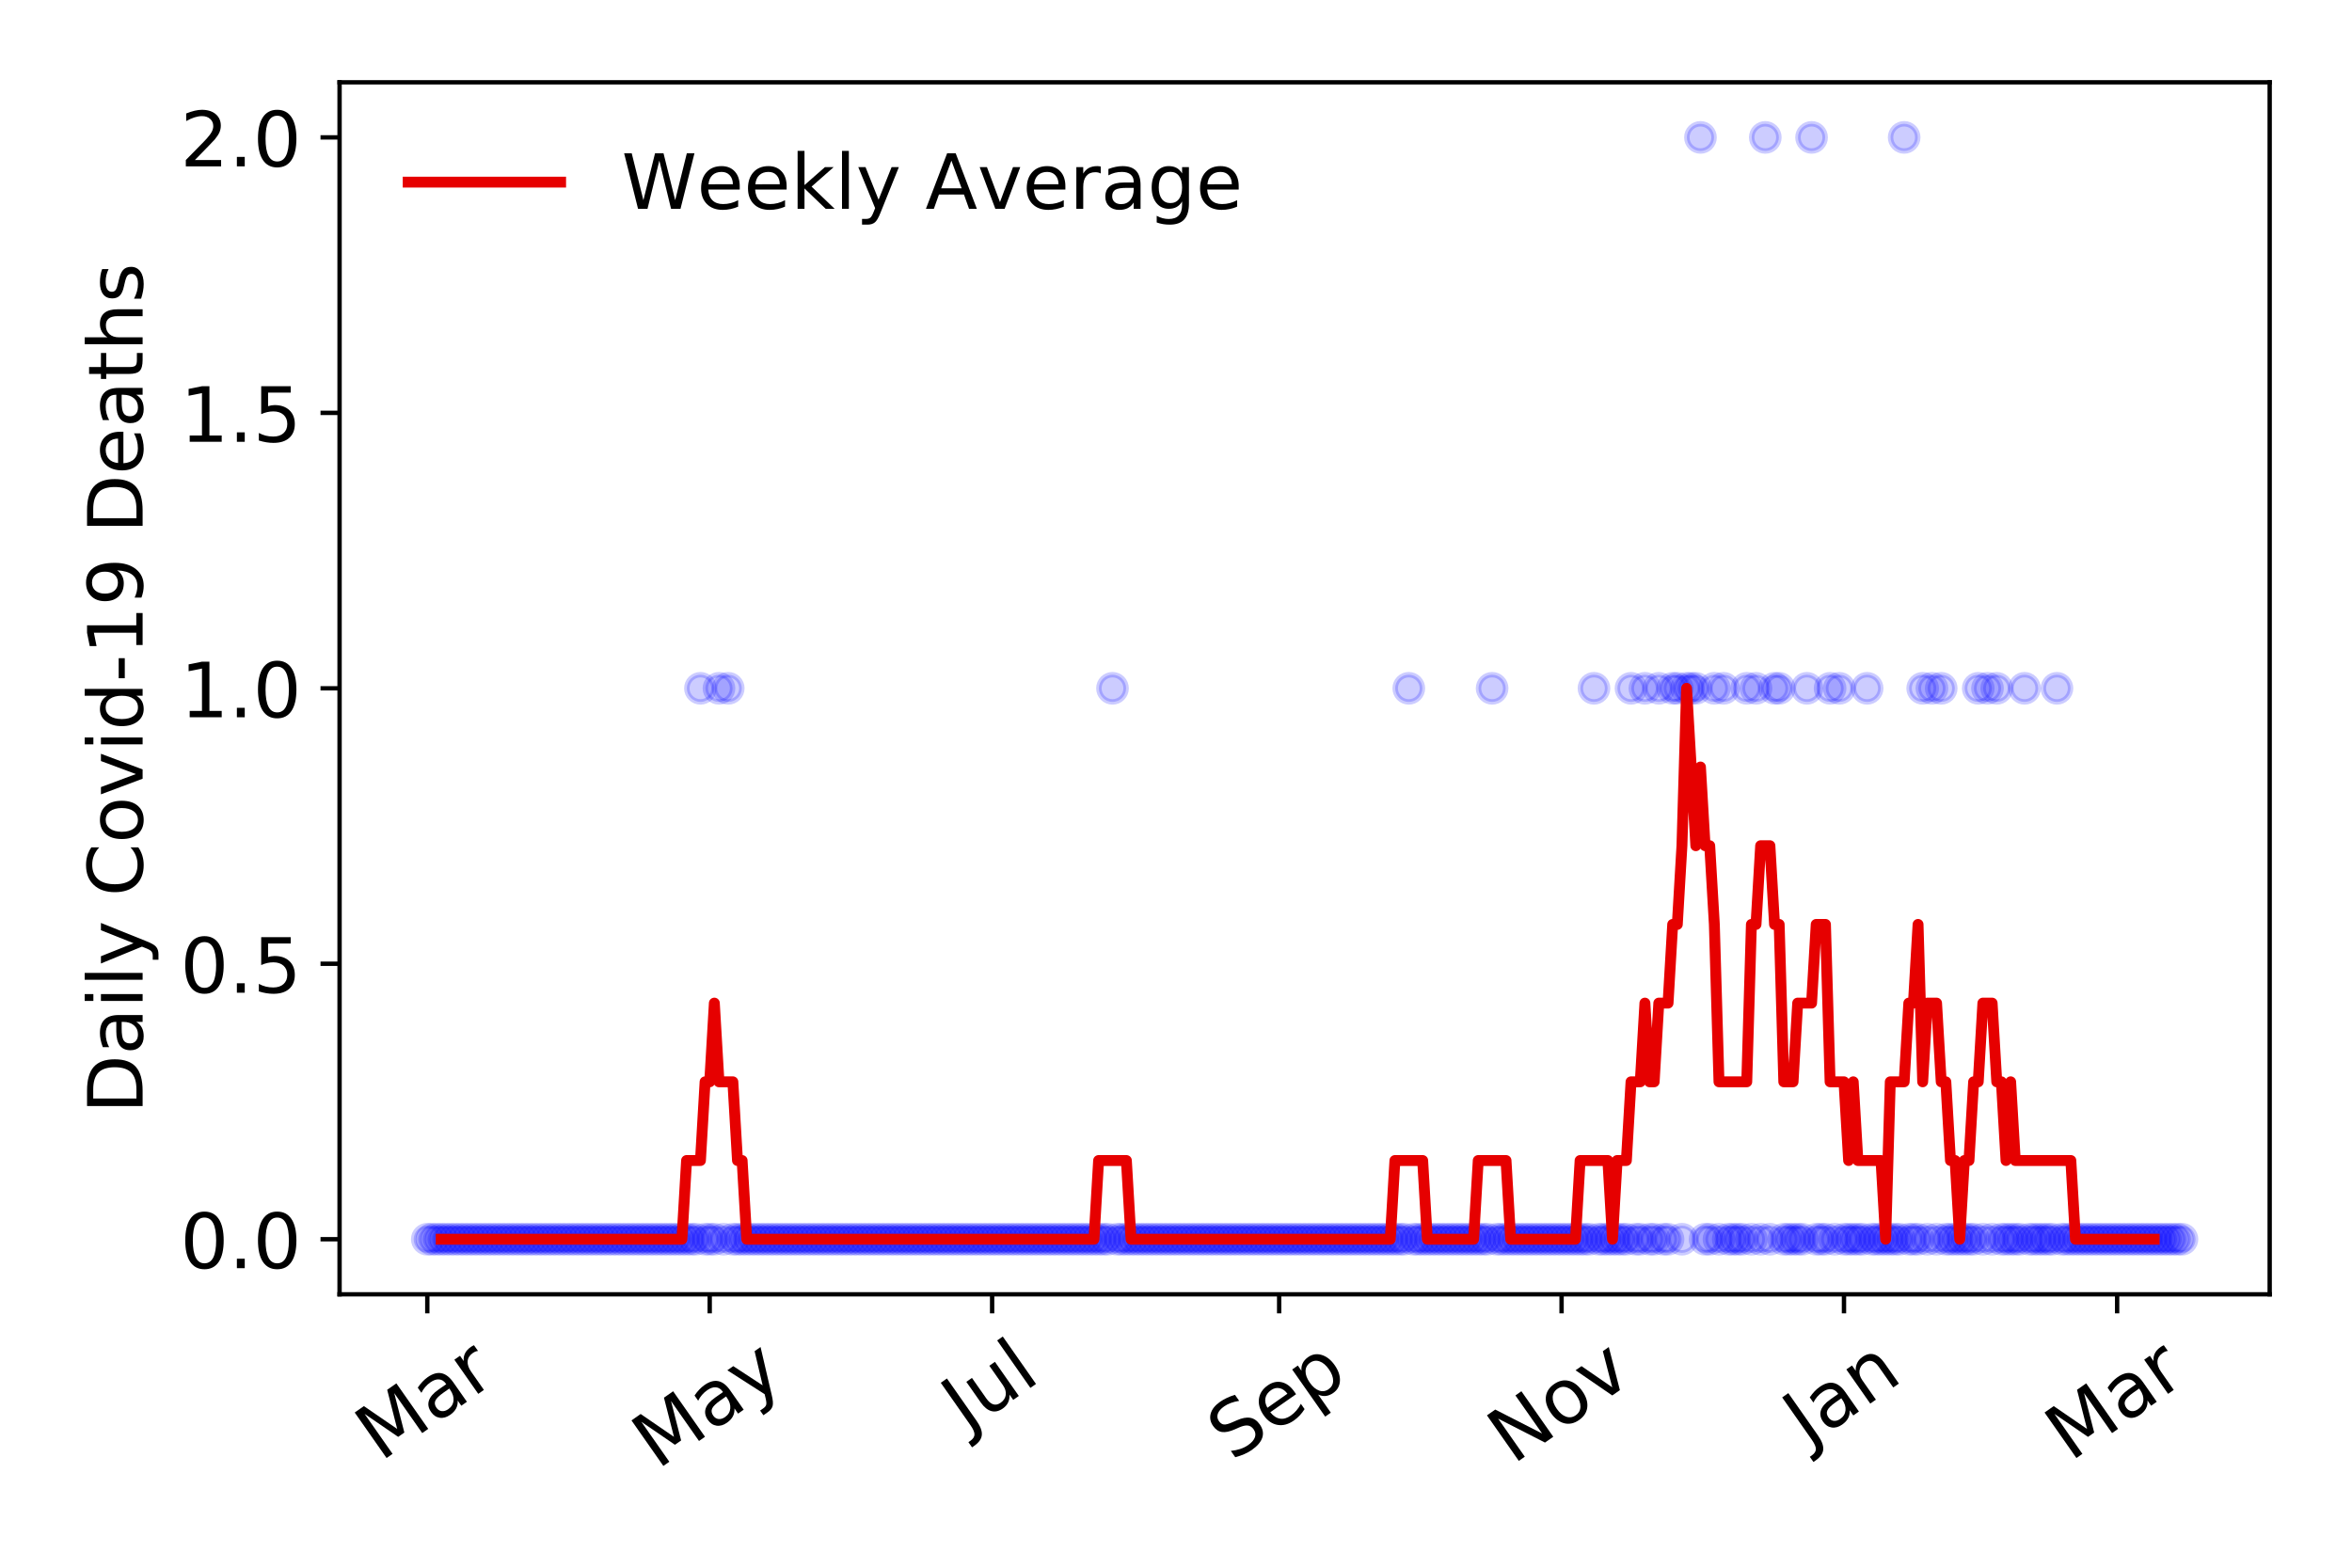 <?xml version="1.0" encoding="utf-8" standalone="no"?>
<!DOCTYPE svg PUBLIC "-//W3C//DTD SVG 1.1//EN"
  "http://www.w3.org/Graphics/SVG/1.1/DTD/svg11.dtd">
<!-- Created with matplotlib (https://matplotlib.org/) -->
<svg height="288pt" version="1.1" viewBox="0 0 432 288" width="432pt" xmlns="http://www.w3.org/2000/svg" xmlns:xlink="http://www.w3.org/1999/xlink">
 <defs>
  <style type="text/css">
*{stroke-linecap:butt;stroke-linejoin:round;}
  </style>
 </defs>
 <g id="figure_1">
  <g id="patch_1">
   <path d="M 0 288 
L 432 288 
L 432 0 
L 0 0 
z
" style="fill:#ffffff;"/>
  </g>
  <g id="axes_1">
   <g id="patch_2">
    <path d="M 62.37 237.778 
L 416.88 237.778 
L 416.88 15.12 
L 62.37 15.12 
z
" style="fill:#ffffff;"/>
   </g>
   <g id="matplotlib.axis_1">
    <g id="xtick_1">
     <g id="line2d_1">
      <defs>
       <path d="M 0 0 
L 0 3.5 
" id="m1ada820e9e" style="stroke:#000000;stroke-width:0.8;"/>
      </defs>
      <g>
       <use style="stroke:#000000;stroke-width:0.8;" x="78.484" xlink:href="#m1ada820e9e" y="237.778"/>
      </g>
     </g>
     <g id="text_1">
      <!-- Mar -->
      <defs>
       <path d="M 9.812 72.906 
L 24.516 72.906 
L 43.109 23.297 
L 61.812 72.906 
L 76.516 72.906 
L 76.516 0 
L 66.891 0 
L 66.891 64.016 
L 48.094 14.016 
L 38.188 14.016 
L 19.391 64.016 
L 19.391 0 
L 9.812 0 
z
" id="DejaVuSans-77"/>
       <path d="M 34.281 27.484 
Q 23.391 27.484 19.188 25 
Q 14.984 22.516 14.984 16.5 
Q 14.984 11.719 18.141 8.906 
Q 21.297 6.109 26.703 6.109 
Q 34.188 6.109 38.703 11.406 
Q 43.219 16.703 43.219 25.484 
L 43.219 27.484 
z
M 52.203 31.203 
L 52.203 0 
L 43.219 0 
L 43.219 8.297 
Q 40.141 3.328 35.547 0.953 
Q 30.953 -1.422 24.312 -1.422 
Q 15.922 -1.422 10.953 3.297 
Q 6 8.016 6 15.922 
Q 6 25.141 12.172 29.828 
Q 18.359 34.516 30.609 34.516 
L 43.219 34.516 
L 43.219 35.406 
Q 43.219 41.609 39.141 45 
Q 35.062 48.391 27.688 48.391 
Q 23 48.391 18.547 47.266 
Q 14.109 46.141 10.016 43.891 
L 10.016 52.203 
Q 14.938 54.109 19.578 55.047 
Q 24.219 56 28.609 56 
Q 40.484 56 46.344 49.844 
Q 52.203 43.703 52.203 31.203 
z
" id="DejaVuSans-97"/>
       <path d="M 41.109 46.297 
Q 39.594 47.172 37.812 47.578 
Q 36.031 48 33.891 48 
Q 26.266 48 22.188 43.047 
Q 18.109 38.094 18.109 28.812 
L 18.109 0 
L 9.078 0 
L 9.078 54.688 
L 18.109 54.688 
L 18.109 46.188 
Q 20.953 51.172 25.484 53.578 
Q 30.031 56 36.531 56 
Q 37.453 56 38.578 55.875 
Q 39.703 55.766 41.062 55.516 
z
" id="DejaVuSans-114"/>
      </defs>
      <g transform="translate(69.881 268.643)rotate(-35)scale(0.14 -0.14)">
       <use xlink:href="#DejaVuSans-77"/>
       <use x="86.279" xlink:href="#DejaVuSans-97"/>
       <use x="147.559" xlink:href="#DejaVuSans-114"/>
      </g>
     </g>
    </g>
    <g id="xtick_2">
     <g id="line2d_2">
      <g>
       <use style="stroke:#000000;stroke-width:0.8;" x="130.355" xlink:href="#m1ada820e9e" y="237.778"/>
      </g>
     </g>
     <g id="text_2">
      <!-- May -->
      <defs>
       <path d="M 32.172 -5.078 
Q 28.375 -14.844 24.75 -17.812 
Q 21.141 -20.797 15.094 -20.797 
L 7.906 -20.797 
L 7.906 -13.281 
L 13.188 -13.281 
Q 16.891 -13.281 18.938 -11.516 
Q 21 -9.766 23.484 -3.219 
L 25.094 0.875 
L 2.984 54.688 
L 12.5 54.688 
L 29.594 11.922 
L 46.688 54.688 
L 56.203 54.688 
z
" id="DejaVuSans-121"/>
      </defs>
      <g transform="translate(120.716 270.094)rotate(-35)scale(0.14 -0.14)">
       <use xlink:href="#DejaVuSans-77"/>
       <use x="86.279" xlink:href="#DejaVuSans-97"/>
       <use x="147.559" xlink:href="#DejaVuSans-121"/>
      </g>
     </g>
    </g>
    <g id="xtick_3">
     <g id="line2d_3">
      <g>
       <use style="stroke:#000000;stroke-width:0.8;" x="182.227" xlink:href="#m1ada820e9e" y="237.778"/>
      </g>
     </g>
     <g id="text_3">
      <!-- Jul -->
      <defs>
       <path d="M 9.812 72.906 
L 19.672 72.906 
L 19.672 5.078 
Q 19.672 -8.109 14.672 -14.062 
Q 9.672 -20.016 -1.422 -20.016 
L -5.172 -20.016 
L -5.172 -11.719 
L -2.094 -11.719 
Q 4.438 -11.719 7.125 -8.047 
Q 9.812 -4.391 9.812 5.078 
z
" id="DejaVuSans-74"/>
       <path d="M 8.5 21.578 
L 8.5 54.688 
L 17.484 54.688 
L 17.484 21.922 
Q 17.484 14.156 20.5 10.266 
Q 23.531 6.391 29.594 6.391 
Q 36.859 6.391 41.078 11.031 
Q 45.312 15.672 45.312 23.688 
L 45.312 54.688 
L 54.297 54.688 
L 54.297 0 
L 45.312 0 
L 45.312 8.406 
Q 42.047 3.422 37.719 1 
Q 33.406 -1.422 27.688 -1.422 
Q 18.266 -1.422 13.375 4.438 
Q 8.5 10.297 8.5 21.578 
z
M 31.109 56 
z
" id="DejaVuSans-117"/>
       <path d="M 9.422 75.984 
L 18.406 75.984 
L 18.406 0 
L 9.422 0 
z
" id="DejaVuSans-108"/>
      </defs>
      <g transform="translate(177.524 263.181)rotate(-35)scale(0.14 -0.14)">
       <use xlink:href="#DejaVuSans-74"/>
       <use x="29.492" xlink:href="#DejaVuSans-117"/>
       <use x="92.871" xlink:href="#DejaVuSans-108"/>
      </g>
     </g>
    </g>
    <g id="xtick_4">
     <g id="line2d_4">
      <g>
       <use style="stroke:#000000;stroke-width:0.8;" x="234.948" xlink:href="#m1ada820e9e" y="237.778"/>
      </g>
     </g>
     <g id="text_4">
      <!-- Sep -->
      <defs>
       <path d="M 53.516 70.516 
L 53.516 60.891 
Q 47.906 63.578 42.922 64.891 
Q 37.938 66.219 33.297 66.219 
Q 25.25 66.219 20.875 63.094 
Q 16.5 59.969 16.5 54.203 
Q 16.5 49.359 19.406 46.891 
Q 22.312 44.438 30.422 42.922 
L 36.375 41.703 
Q 47.406 39.594 52.656 34.297 
Q 57.906 29 57.906 20.125 
Q 57.906 9.516 50.797 4.047 
Q 43.703 -1.422 29.984 -1.422 
Q 24.812 -1.422 18.969 -0.25 
Q 13.141 0.922 6.891 3.219 
L 6.891 13.375 
Q 12.891 10.016 18.656 8.297 
Q 24.422 6.594 29.984 6.594 
Q 38.422 6.594 43.016 9.906 
Q 47.609 13.234 47.609 19.391 
Q 47.609 24.75 44.312 27.781 
Q 41.016 30.812 33.5 32.328 
L 27.484 33.5 
Q 16.453 35.688 11.516 40.375 
Q 6.594 45.062 6.594 53.422 
Q 6.594 63.094 13.406 68.656 
Q 20.219 74.219 32.172 74.219 
Q 37.312 74.219 42.625 73.281 
Q 47.953 72.359 53.516 70.516 
z
" id="DejaVuSans-83"/>
       <path d="M 56.203 29.594 
L 56.203 25.203 
L 14.891 25.203 
Q 15.484 15.922 20.484 11.062 
Q 25.484 6.203 34.422 6.203 
Q 39.594 6.203 44.453 7.469 
Q 49.312 8.734 54.109 11.281 
L 54.109 2.781 
Q 49.266 0.734 44.188 -0.344 
Q 39.109 -1.422 33.891 -1.422 
Q 20.797 -1.422 13.156 6.188 
Q 5.516 13.812 5.516 26.812 
Q 5.516 40.234 12.766 48.109 
Q 20.016 56 32.328 56 
Q 43.359 56 49.781 48.891 
Q 56.203 41.797 56.203 29.594 
z
M 47.219 32.234 
Q 47.125 39.594 43.094 43.984 
Q 39.062 48.391 32.422 48.391 
Q 24.906 48.391 20.391 44.141 
Q 15.875 39.891 15.188 32.172 
z
" id="DejaVuSans-101"/>
       <path d="M 18.109 8.203 
L 18.109 -20.797 
L 9.078 -20.797 
L 9.078 54.688 
L 18.109 54.688 
L 18.109 46.391 
Q 20.953 51.266 25.266 53.625 
Q 29.594 56 35.594 56 
Q 45.562 56 51.781 48.094 
Q 58.016 40.188 58.016 27.297 
Q 58.016 14.406 51.781 6.484 
Q 45.562 -1.422 35.594 -1.422 
Q 29.594 -1.422 25.266 0.953 
Q 20.953 3.328 18.109 8.203 
z
M 48.688 27.297 
Q 48.688 37.203 44.609 42.844 
Q 40.531 48.484 33.406 48.484 
Q 26.266 48.484 22.188 42.844 
Q 18.109 37.203 18.109 27.297 
Q 18.109 17.391 22.188 11.75 
Q 26.266 6.109 33.406 6.109 
Q 40.531 6.109 44.609 11.75 
Q 48.688 17.391 48.688 27.297 
z
" id="DejaVuSans-112"/>
      </defs>
      <g transform="translate(226.355 268.629)rotate(-35)scale(0.14 -0.14)">
       <use xlink:href="#DejaVuSans-83"/>
       <use x="63.477" xlink:href="#DejaVuSans-101"/>
       <use x="125" xlink:href="#DejaVuSans-112"/>
      </g>
     </g>
    </g>
    <g id="xtick_5">
     <g id="line2d_5">
      <g>
       <use style="stroke:#000000;stroke-width:0.8;" x="286.819" xlink:href="#m1ada820e9e" y="237.778"/>
      </g>
     </g>
     <g id="text_5">
      <!-- Nov -->
      <defs>
       <path d="M 9.812 72.906 
L 23.094 72.906 
L 55.422 11.922 
L 55.422 72.906 
L 64.984 72.906 
L 64.984 0 
L 51.703 0 
L 19.391 60.984 
L 19.391 0 
L 9.812 0 
z
" id="DejaVuSans-78"/>
       <path d="M 30.609 48.391 
Q 23.391 48.391 19.188 42.75 
Q 14.984 37.109 14.984 27.297 
Q 14.984 17.484 19.156 11.844 
Q 23.344 6.203 30.609 6.203 
Q 37.797 6.203 41.984 11.859 
Q 46.188 17.531 46.188 27.297 
Q 46.188 37.016 41.984 42.703 
Q 37.797 48.391 30.609 48.391 
z
M 30.609 56 
Q 42.328 56 49.016 48.375 
Q 55.719 40.766 55.719 27.297 
Q 55.719 13.875 49.016 6.219 
Q 42.328 -1.422 30.609 -1.422 
Q 18.844 -1.422 12.172 6.219 
Q 5.516 13.875 5.516 27.297 
Q 5.516 40.766 12.172 48.375 
Q 18.844 56 30.609 56 
z
" id="DejaVuSans-111"/>
       <path d="M 2.984 54.688 
L 12.5 54.688 
L 29.594 8.797 
L 46.688 54.688 
L 56.203 54.688 
L 35.688 0 
L 23.484 0 
z
" id="DejaVuSans-118"/>
      </defs>
      <g transform="translate(277.843 269.166)rotate(-35)scale(0.14 -0.14)">
       <use xlink:href="#DejaVuSans-78"/>
       <use x="74.805" xlink:href="#DejaVuSans-111"/>
       <use x="135.986" xlink:href="#DejaVuSans-118"/>
      </g>
     </g>
    </g>
    <g id="xtick_6">
     <g id="line2d_6">
      <g>
       <use style="stroke:#000000;stroke-width:0.8;" x="338.691" xlink:href="#m1ada820e9e" y="237.778"/>
      </g>
     </g>
     <g id="text_6">
      <!-- Jan -->
      <defs>
       <path d="M 54.891 33.016 
L 54.891 0 
L 45.906 0 
L 45.906 32.719 
Q 45.906 40.484 42.875 44.328 
Q 39.844 48.188 33.797 48.188 
Q 26.516 48.188 22.312 43.547 
Q 18.109 38.922 18.109 30.906 
L 18.109 0 
L 9.078 0 
L 9.078 54.688 
L 18.109 54.688 
L 18.109 46.188 
Q 21.344 51.125 25.703 53.562 
Q 30.078 56 35.797 56 
Q 45.219 56 50.047 50.172 
Q 54.891 44.344 54.891 33.016 
z
" id="DejaVuSans-110"/>
      </defs>
      <g transform="translate(332.067 265.871)rotate(-35)scale(0.14 -0.14)">
       <use xlink:href="#DejaVuSans-74"/>
       <use x="29.492" xlink:href="#DejaVuSans-97"/>
       <use x="90.771" xlink:href="#DejaVuSans-110"/>
      </g>
     </g>
    </g>
    <g id="xtick_7">
     <g id="line2d_7">
      <g>
       <use style="stroke:#000000;stroke-width:0.8;" x="388.861" xlink:href="#m1ada820e9e" y="237.778"/>
      </g>
     </g>
     <g id="text_7">
      <!-- Mar -->
      <g transform="translate(380.258 268.643)rotate(-35)scale(0.14 -0.14)">
       <use xlink:href="#DejaVuSans-77"/>
       <use x="86.279" xlink:href="#DejaVuSans-97"/>
       <use x="147.559" xlink:href="#DejaVuSans-114"/>
      </g>
     </g>
    </g>
   </g>
   <g id="matplotlib.axis_2">
    <g id="ytick_1">
     <g id="line2d_8">
      <defs>
       <path d="M 0 0 
L -3.5 0 
" id="mb7761418d1" style="stroke:#000000;stroke-width:0.8;"/>
      </defs>
      <g>
       <use style="stroke:#000000;stroke-width:0.8;" x="62.37" xlink:href="#mb7761418d1" y="227.657"/>
      </g>
     </g>
     <g id="text_8">
      <!-- 0.0 -->
      <defs>
       <path d="M 31.781 66.406 
Q 24.172 66.406 20.328 58.906 
Q 16.5 51.422 16.5 36.375 
Q 16.5 21.391 20.328 13.891 
Q 24.172 6.391 31.781 6.391 
Q 39.453 6.391 43.281 13.891 
Q 47.125 21.391 47.125 36.375 
Q 47.125 51.422 43.281 58.906 
Q 39.453 66.406 31.781 66.406 
z
M 31.781 74.219 
Q 44.047 74.219 50.516 64.516 
Q 56.984 54.828 56.984 36.375 
Q 56.984 17.969 50.516 8.266 
Q 44.047 -1.422 31.781 -1.422 
Q 19.531 -1.422 13.062 8.266 
Q 6.594 17.969 6.594 36.375 
Q 6.594 54.828 13.062 64.516 
Q 19.531 74.219 31.781 74.219 
z
" id="DejaVuSans-48"/>
       <path d="M 10.688 12.406 
L 21 12.406 
L 21 0 
L 10.688 0 
z
" id="DejaVuSans-46"/>
      </defs>
      <g transform="translate(33.106 232.976)scale(0.14 -0.14)">
       <use xlink:href="#DejaVuSans-48"/>
       <use x="63.623" xlink:href="#DejaVuSans-46"/>
       <use x="95.41" xlink:href="#DejaVuSans-48"/>
      </g>
     </g>
    </g>
    <g id="ytick_2">
     <g id="line2d_9">
      <g>
       <use style="stroke:#000000;stroke-width:0.8;" x="62.37" xlink:href="#mb7761418d1" y="177.053"/>
      </g>
     </g>
     <g id="text_9">
      <!-- 0.5 -->
      <defs>
       <path d="M 10.797 72.906 
L 49.516 72.906 
L 49.516 64.594 
L 19.828 64.594 
L 19.828 46.734 
Q 21.969 47.469 24.109 47.828 
Q 26.266 48.188 28.422 48.188 
Q 40.625 48.188 47.75 41.5 
Q 54.891 34.812 54.891 23.391 
Q 54.891 11.625 47.562 5.094 
Q 40.234 -1.422 26.906 -1.422 
Q 22.312 -1.422 17.547 -0.641 
Q 12.797 0.141 7.719 1.703 
L 7.719 11.625 
Q 12.109 9.234 16.797 8.062 
Q 21.484 6.891 26.703 6.891 
Q 35.156 6.891 40.078 11.328 
Q 45.016 15.766 45.016 23.391 
Q 45.016 31 40.078 35.438 
Q 35.156 39.891 26.703 39.891 
Q 22.75 39.891 18.812 39.016 
Q 14.891 38.141 10.797 36.281 
z
" id="DejaVuSans-53"/>
      </defs>
      <g transform="translate(33.106 182.372)scale(0.14 -0.14)">
       <use xlink:href="#DejaVuSans-48"/>
       <use x="63.623" xlink:href="#DejaVuSans-46"/>
       <use x="95.41" xlink:href="#DejaVuSans-53"/>
      </g>
     </g>
    </g>
    <g id="ytick_3">
     <g id="line2d_10">
      <g>
       <use style="stroke:#000000;stroke-width:0.8;" x="62.37" xlink:href="#mb7761418d1" y="126.449"/>
      </g>
     </g>
     <g id="text_10">
      <!-- 1.0 -->
      <defs>
       <path d="M 12.406 8.297 
L 28.516 8.297 
L 28.516 63.922 
L 10.984 60.406 
L 10.984 69.391 
L 28.422 72.906 
L 38.281 72.906 
L 38.281 8.297 
L 54.391 8.297 
L 54.391 0 
L 12.406 0 
z
" id="DejaVuSans-49"/>
      </defs>
      <g transform="translate(33.106 131.768)scale(0.14 -0.14)">
       <use xlink:href="#DejaVuSans-49"/>
       <use x="63.623" xlink:href="#DejaVuSans-46"/>
       <use x="95.41" xlink:href="#DejaVuSans-48"/>
      </g>
     </g>
    </g>
    <g id="ytick_4">
     <g id="line2d_11">
      <g>
       <use style="stroke:#000000;stroke-width:0.8;" x="62.37" xlink:href="#mb7761418d1" y="75.845"/>
      </g>
     </g>
     <g id="text_11">
      <!-- 1.5 -->
      <g transform="translate(33.106 81.164)scale(0.14 -0.14)">
       <use xlink:href="#DejaVuSans-49"/>
       <use x="63.623" xlink:href="#DejaVuSans-46"/>
       <use x="95.41" xlink:href="#DejaVuSans-53"/>
      </g>
     </g>
    </g>
    <g id="ytick_5">
     <g id="line2d_12">
      <g>
       <use style="stroke:#000000;stroke-width:0.8;" x="62.37" xlink:href="#mb7761418d1" y="25.241"/>
      </g>
     </g>
     <g id="text_12">
      <!-- 2.0 -->
      <defs>
       <path d="M 19.188 8.297 
L 53.609 8.297 
L 53.609 0 
L 7.328 0 
L 7.328 8.297 
Q 12.938 14.109 22.625 23.891 
Q 32.328 33.688 34.812 36.531 
Q 39.547 41.844 41.422 45.531 
Q 43.312 49.219 43.312 52.781 
Q 43.312 58.594 39.234 62.25 
Q 35.156 65.922 28.609 65.922 
Q 23.969 65.922 18.812 64.312 
Q 13.672 62.703 7.812 59.422 
L 7.812 69.391 
Q 13.766 71.781 18.938 73 
Q 24.125 74.219 28.422 74.219 
Q 39.75 74.219 46.484 68.547 
Q 53.219 62.891 53.219 53.422 
Q 53.219 48.922 51.531 44.891 
Q 49.859 40.875 45.406 35.406 
Q 44.188 33.984 37.641 27.219 
Q 31.109 20.453 19.188 8.297 
z
" id="DejaVuSans-50"/>
      </defs>
      <g transform="translate(33.106 30.56)scale(0.14 -0.14)">
       <use xlink:href="#DejaVuSans-50"/>
       <use x="63.623" xlink:href="#DejaVuSans-46"/>
       <use x="95.41" xlink:href="#DejaVuSans-48"/>
      </g>
     </g>
    </g>
    <g id="text_13">
     <!-- Daily Covid-19 Deaths -->
     <defs>
      <path d="M 19.672 64.797 
L 19.672 8.109 
L 31.594 8.109 
Q 46.688 8.109 53.688 14.938 
Q 60.688 21.781 60.688 36.531 
Q 60.688 51.172 53.688 57.984 
Q 46.688 64.797 31.594 64.797 
z
M 9.812 72.906 
L 30.078 72.906 
Q 51.266 72.906 61.172 64.094 
Q 71.094 55.281 71.094 36.531 
Q 71.094 17.672 61.125 8.828 
Q 51.172 0 30.078 0 
L 9.812 0 
z
" id="DejaVuSans-68"/>
      <path d="M 9.422 54.688 
L 18.406 54.688 
L 18.406 0 
L 9.422 0 
z
M 9.422 75.984 
L 18.406 75.984 
L 18.406 64.594 
L 9.422 64.594 
z
" id="DejaVuSans-105"/>
      <path id="DejaVuSans-32"/>
      <path d="M 64.406 67.281 
L 64.406 56.891 
Q 59.422 61.531 53.781 63.812 
Q 48.141 66.109 41.797 66.109 
Q 29.297 66.109 22.656 58.469 
Q 16.016 50.828 16.016 36.375 
Q 16.016 21.969 22.656 14.328 
Q 29.297 6.688 41.797 6.688 
Q 48.141 6.688 53.781 8.984 
Q 59.422 11.281 64.406 15.922 
L 64.406 5.609 
Q 59.234 2.094 53.438 0.328 
Q 47.656 -1.422 41.219 -1.422 
Q 24.656 -1.422 15.125 8.703 
Q 5.609 18.844 5.609 36.375 
Q 5.609 53.953 15.125 64.078 
Q 24.656 74.219 41.219 74.219 
Q 47.75 74.219 53.531 72.484 
Q 59.328 70.75 64.406 67.281 
z
" id="DejaVuSans-67"/>
      <path d="M 45.406 46.391 
L 45.406 75.984 
L 54.391 75.984 
L 54.391 0 
L 45.406 0 
L 45.406 8.203 
Q 42.578 3.328 38.25 0.953 
Q 33.938 -1.422 27.875 -1.422 
Q 17.969 -1.422 11.734 6.484 
Q 5.516 14.406 5.516 27.297 
Q 5.516 40.188 11.734 48.094 
Q 17.969 56 27.875 56 
Q 33.938 56 38.25 53.625 
Q 42.578 51.266 45.406 46.391 
z
M 14.797 27.297 
Q 14.797 17.391 18.875 11.75 
Q 22.953 6.109 30.078 6.109 
Q 37.203 6.109 41.297 11.75 
Q 45.406 17.391 45.406 27.297 
Q 45.406 37.203 41.297 42.844 
Q 37.203 48.484 30.078 48.484 
Q 22.953 48.484 18.875 42.844 
Q 14.797 37.203 14.797 27.297 
z
" id="DejaVuSans-100"/>
      <path d="M 4.891 31.391 
L 31.203 31.391 
L 31.203 23.391 
L 4.891 23.391 
z
" id="DejaVuSans-45"/>
      <path d="M 10.984 1.516 
L 10.984 10.5 
Q 14.703 8.734 18.5 7.812 
Q 22.312 6.891 25.984 6.891 
Q 35.75 6.891 40.891 13.453 
Q 46.047 20.016 46.781 33.406 
Q 43.953 29.203 39.594 26.953 
Q 35.25 24.703 29.984 24.703 
Q 19.047 24.703 12.672 31.312 
Q 6.297 37.938 6.297 49.422 
Q 6.297 60.641 12.938 67.422 
Q 19.578 74.219 30.609 74.219 
Q 43.266 74.219 49.922 64.516 
Q 56.594 54.828 56.594 36.375 
Q 56.594 19.141 48.406 8.859 
Q 40.234 -1.422 26.422 -1.422 
Q 22.703 -1.422 18.891 -0.688 
Q 15.094 0.047 10.984 1.516 
z
M 30.609 32.422 
Q 37.25 32.422 41.125 36.953 
Q 45.016 41.5 45.016 49.422 
Q 45.016 57.281 41.125 61.844 
Q 37.25 66.406 30.609 66.406 
Q 23.969 66.406 20.094 61.844 
Q 16.219 57.281 16.219 49.422 
Q 16.219 41.5 20.094 36.953 
Q 23.969 32.422 30.609 32.422 
z
" id="DejaVuSans-57"/>
      <path d="M 18.312 70.219 
L 18.312 54.688 
L 36.812 54.688 
L 36.812 47.703 
L 18.312 47.703 
L 18.312 18.016 
Q 18.312 11.328 20.141 9.422 
Q 21.969 7.516 27.594 7.516 
L 36.812 7.516 
L 36.812 0 
L 27.594 0 
Q 17.188 0 13.234 3.875 
Q 9.281 7.766 9.281 18.016 
L 9.281 47.703 
L 2.688 47.703 
L 2.688 54.688 
L 9.281 54.688 
L 9.281 70.219 
z
" id="DejaVuSans-116"/>
      <path d="M 54.891 33.016 
L 54.891 0 
L 45.906 0 
L 45.906 32.719 
Q 45.906 40.484 42.875 44.328 
Q 39.844 48.188 33.797 48.188 
Q 26.516 48.188 22.312 43.547 
Q 18.109 38.922 18.109 30.906 
L 18.109 0 
L 9.078 0 
L 9.078 75.984 
L 18.109 75.984 
L 18.109 46.188 
Q 21.344 51.125 25.703 53.562 
Q 30.078 56 35.797 56 
Q 45.219 56 50.047 50.172 
Q 54.891 44.344 54.891 33.016 
z
" id="DejaVuSans-104"/>
      <path d="M 44.281 53.078 
L 44.281 44.578 
Q 40.484 46.531 36.375 47.5 
Q 32.281 48.484 27.875 48.484 
Q 21.188 48.484 17.844 46.438 
Q 14.5 44.391 14.5 40.281 
Q 14.5 37.156 16.891 35.375 
Q 19.281 33.594 26.516 31.984 
L 29.594 31.297 
Q 39.156 29.25 43.188 25.516 
Q 47.219 21.781 47.219 15.094 
Q 47.219 7.469 41.188 3.016 
Q 35.156 -1.422 24.609 -1.422 
Q 20.219 -1.422 15.453 -0.562 
Q 10.688 0.297 5.422 2 
L 5.422 11.281 
Q 10.406 8.688 15.234 7.391 
Q 20.062 6.109 24.812 6.109 
Q 31.156 6.109 34.562 8.281 
Q 37.984 10.453 37.984 14.406 
Q 37.984 18.062 35.516 20.016 
Q 33.062 21.969 24.703 23.781 
L 21.578 24.516 
Q 13.234 26.266 9.516 29.906 
Q 5.812 33.547 5.812 39.891 
Q 5.812 47.609 11.281 51.797 
Q 16.75 56 26.812 56 
Q 31.781 56 36.172 55.266 
Q 40.578 54.547 44.281 53.078 
z
" id="DejaVuSans-115"/>
     </defs>
     <g transform="translate(26.194 204.56)rotate(-90)scale(0.14 -0.14)">
      <use xlink:href="#DejaVuSans-68"/>
      <use x="77.002" xlink:href="#DejaVuSans-97"/>
      <use x="138.281" xlink:href="#DejaVuSans-105"/>
      <use x="166.064" xlink:href="#DejaVuSans-108"/>
      <use x="193.848" xlink:href="#DejaVuSans-121"/>
      <use x="253.027" xlink:href="#DejaVuSans-32"/>
      <use x="284.814" xlink:href="#DejaVuSans-67"/>
      <use x="354.639" xlink:href="#DejaVuSans-111"/>
      <use x="415.82" xlink:href="#DejaVuSans-118"/>
      <use x="475" xlink:href="#DejaVuSans-105"/>
      <use x="502.783" xlink:href="#DejaVuSans-100"/>
      <use x="566.26" xlink:href="#DejaVuSans-45"/>
      <use x="602.344" xlink:href="#DejaVuSans-49"/>
      <use x="665.967" xlink:href="#DejaVuSans-57"/>
      <use x="729.59" xlink:href="#DejaVuSans-32"/>
      <use x="761.377" xlink:href="#DejaVuSans-68"/>
      <use x="838.379" xlink:href="#DejaVuSans-101"/>
      <use x="899.902" xlink:href="#DejaVuSans-97"/>
      <use x="961.182" xlink:href="#DejaVuSans-116"/>
      <use x="1000.391" xlink:href="#DejaVuSans-104"/>
      <use x="1063.77" xlink:href="#DejaVuSans-115"/>
     </g>
    </g>
   </g>
   <g id="line2d_13">
    <defs>
     <path d="M 0 2.5 
C 0.663 2.5 1.299 2.237 1.768 1.768 
C 2.237 1.299 2.5 0.663 2.5 0 
C 2.5 -0.663 2.237 -1.299 1.768 -1.768 
C 1.299 -2.237 0.663 -2.5 0 -2.5 
C -0.663 -2.5 -1.299 -2.237 -1.768 -1.768 
C -2.237 -1.299 -2.5 -0.663 -2.5 0 
C -2.5 0.663 -2.237 1.299 -1.768 1.768 
C -1.299 2.237 -0.663 2.5 0 2.5 
z
" id="mad610cf14b" style="stroke:#0000ff;stroke-opacity:0.2;"/>
    </defs>
    <g clip-path="url(#p54f7c9149c)">
     <use style="fill:#0000ff;fill-opacity:0.2;stroke:#0000ff;stroke-opacity:0.2;" x="78.484" xlink:href="#mad610cf14b" y="227.657"/>
     <use style="fill:#0000ff;fill-opacity:0.2;stroke:#0000ff;stroke-opacity:0.2;" x="79.334" xlink:href="#mad610cf14b" y="227.657"/>
     <use style="fill:#0000ff;fill-opacity:0.2;stroke:#0000ff;stroke-opacity:0.2;" x="80.185" xlink:href="#mad610cf14b" y="227.657"/>
     <use style="fill:#0000ff;fill-opacity:0.2;stroke:#0000ff;stroke-opacity:0.2;" x="81.035" xlink:href="#mad610cf14b" y="227.657"/>
     <use style="fill:#0000ff;fill-opacity:0.2;stroke:#0000ff;stroke-opacity:0.2;" x="81.885" xlink:href="#mad610cf14b" y="227.657"/>
     <use style="fill:#0000ff;fill-opacity:0.2;stroke:#0000ff;stroke-opacity:0.2;" x="82.736" xlink:href="#mad610cf14b" y="227.657"/>
     <use style="fill:#0000ff;fill-opacity:0.2;stroke:#0000ff;stroke-opacity:0.2;" x="83.586" xlink:href="#mad610cf14b" y="227.657"/>
     <use style="fill:#0000ff;fill-opacity:0.2;stroke:#0000ff;stroke-opacity:0.2;" x="84.437" xlink:href="#mad610cf14b" y="227.657"/>
     <use style="fill:#0000ff;fill-opacity:0.2;stroke:#0000ff;stroke-opacity:0.2;" x="85.287" xlink:href="#mad610cf14b" y="227.657"/>
     <use style="fill:#0000ff;fill-opacity:0.2;stroke:#0000ff;stroke-opacity:0.2;" x="86.137" xlink:href="#mad610cf14b" y="227.657"/>
     <use style="fill:#0000ff;fill-opacity:0.2;stroke:#0000ff;stroke-opacity:0.2;" x="86.988" xlink:href="#mad610cf14b" y="227.657"/>
     <use style="fill:#0000ff;fill-opacity:0.2;stroke:#0000ff;stroke-opacity:0.2;" x="87.838" xlink:href="#mad610cf14b" y="227.657"/>
     <use style="fill:#0000ff;fill-opacity:0.2;stroke:#0000ff;stroke-opacity:0.2;" x="88.688" xlink:href="#mad610cf14b" y="227.657"/>
     <use style="fill:#0000ff;fill-opacity:0.2;stroke:#0000ff;stroke-opacity:0.2;" x="89.539" xlink:href="#mad610cf14b" y="227.657"/>
     <use style="fill:#0000ff;fill-opacity:0.2;stroke:#0000ff;stroke-opacity:0.2;" x="90.389" xlink:href="#mad610cf14b" y="227.657"/>
     <use style="fill:#0000ff;fill-opacity:0.2;stroke:#0000ff;stroke-opacity:0.2;" x="91.239" xlink:href="#mad610cf14b" y="227.657"/>
     <use style="fill:#0000ff;fill-opacity:0.2;stroke:#0000ff;stroke-opacity:0.2;" x="92.09" xlink:href="#mad610cf14b" y="227.657"/>
     <use style="fill:#0000ff;fill-opacity:0.2;stroke:#0000ff;stroke-opacity:0.2;" x="92.94" xlink:href="#mad610cf14b" y="227.657"/>
     <use style="fill:#0000ff;fill-opacity:0.2;stroke:#0000ff;stroke-opacity:0.2;" x="93.79" xlink:href="#mad610cf14b" y="227.657"/>
     <use style="fill:#0000ff;fill-opacity:0.2;stroke:#0000ff;stroke-opacity:0.2;" x="94.641" xlink:href="#mad610cf14b" y="227.657"/>
     <use style="fill:#0000ff;fill-opacity:0.2;stroke:#0000ff;stroke-opacity:0.2;" x="95.491" xlink:href="#mad610cf14b" y="227.657"/>
     <use style="fill:#0000ff;fill-opacity:0.2;stroke:#0000ff;stroke-opacity:0.2;" x="96.341" xlink:href="#mad610cf14b" y="227.657"/>
     <use style="fill:#0000ff;fill-opacity:0.2;stroke:#0000ff;stroke-opacity:0.2;" x="97.192" xlink:href="#mad610cf14b" y="227.657"/>
     <use style="fill:#0000ff;fill-opacity:0.2;stroke:#0000ff;stroke-opacity:0.2;" x="98.042" xlink:href="#mad610cf14b" y="227.657"/>
     <use style="fill:#0000ff;fill-opacity:0.2;stroke:#0000ff;stroke-opacity:0.2;" x="98.892" xlink:href="#mad610cf14b" y="227.657"/>
     <use style="fill:#0000ff;fill-opacity:0.2;stroke:#0000ff;stroke-opacity:0.2;" x="99.743" xlink:href="#mad610cf14b" y="227.657"/>
     <use style="fill:#0000ff;fill-opacity:0.2;stroke:#0000ff;stroke-opacity:0.2;" x="100.593" xlink:href="#mad610cf14b" y="227.657"/>
     <use style="fill:#0000ff;fill-opacity:0.2;stroke:#0000ff;stroke-opacity:0.2;" x="101.443" xlink:href="#mad610cf14b" y="227.657"/>
     <use style="fill:#0000ff;fill-opacity:0.2;stroke:#0000ff;stroke-opacity:0.2;" x="102.294" xlink:href="#mad610cf14b" y="227.657"/>
     <use style="fill:#0000ff;fill-opacity:0.2;stroke:#0000ff;stroke-opacity:0.2;" x="103.144" xlink:href="#mad610cf14b" y="227.657"/>
     <use style="fill:#0000ff;fill-opacity:0.2;stroke:#0000ff;stroke-opacity:0.2;" x="103.995" xlink:href="#mad610cf14b" y="227.657"/>
     <use style="fill:#0000ff;fill-opacity:0.2;stroke:#0000ff;stroke-opacity:0.2;" x="104.845" xlink:href="#mad610cf14b" y="227.657"/>
     <use style="fill:#0000ff;fill-opacity:0.2;stroke:#0000ff;stroke-opacity:0.2;" x="105.695" xlink:href="#mad610cf14b" y="227.657"/>
     <use style="fill:#0000ff;fill-opacity:0.2;stroke:#0000ff;stroke-opacity:0.2;" x="106.546" xlink:href="#mad610cf14b" y="227.657"/>
     <use style="fill:#0000ff;fill-opacity:0.2;stroke:#0000ff;stroke-opacity:0.2;" x="107.396" xlink:href="#mad610cf14b" y="227.657"/>
     <use style="fill:#0000ff;fill-opacity:0.2;stroke:#0000ff;stroke-opacity:0.2;" x="108.246" xlink:href="#mad610cf14b" y="227.657"/>
     <use style="fill:#0000ff;fill-opacity:0.2;stroke:#0000ff;stroke-opacity:0.2;" x="109.097" xlink:href="#mad610cf14b" y="227.657"/>
     <use style="fill:#0000ff;fill-opacity:0.2;stroke:#0000ff;stroke-opacity:0.2;" x="109.947" xlink:href="#mad610cf14b" y="227.657"/>
     <use style="fill:#0000ff;fill-opacity:0.2;stroke:#0000ff;stroke-opacity:0.2;" x="110.797" xlink:href="#mad610cf14b" y="227.657"/>
     <use style="fill:#0000ff;fill-opacity:0.2;stroke:#0000ff;stroke-opacity:0.2;" x="111.648" xlink:href="#mad610cf14b" y="227.657"/>
     <use style="fill:#0000ff;fill-opacity:0.2;stroke:#0000ff;stroke-opacity:0.2;" x="112.498" xlink:href="#mad610cf14b" y="227.657"/>
     <use style="fill:#0000ff;fill-opacity:0.2;stroke:#0000ff;stroke-opacity:0.2;" x="113.348" xlink:href="#mad610cf14b" y="227.657"/>
     <use style="fill:#0000ff;fill-opacity:0.2;stroke:#0000ff;stroke-opacity:0.2;" x="114.199" xlink:href="#mad610cf14b" y="227.657"/>
     <use style="fill:#0000ff;fill-opacity:0.2;stroke:#0000ff;stroke-opacity:0.2;" x="115.049" xlink:href="#mad610cf14b" y="227.657"/>
     <use style="fill:#0000ff;fill-opacity:0.2;stroke:#0000ff;stroke-opacity:0.2;" x="115.899" xlink:href="#mad610cf14b" y="227.657"/>
     <use style="fill:#0000ff;fill-opacity:0.2;stroke:#0000ff;stroke-opacity:0.2;" x="116.75" xlink:href="#mad610cf14b" y="227.657"/>
     <use style="fill:#0000ff;fill-opacity:0.2;stroke:#0000ff;stroke-opacity:0.2;" x="117.6" xlink:href="#mad610cf14b" y="227.657"/>
     <use style="fill:#0000ff;fill-opacity:0.2;stroke:#0000ff;stroke-opacity:0.2;" x="118.45" xlink:href="#mad610cf14b" y="227.657"/>
     <use style="fill:#0000ff;fill-opacity:0.2;stroke:#0000ff;stroke-opacity:0.2;" x="119.301" xlink:href="#mad610cf14b" y="227.657"/>
     <use style="fill:#0000ff;fill-opacity:0.2;stroke:#0000ff;stroke-opacity:0.2;" x="120.151" xlink:href="#mad610cf14b" y="227.657"/>
     <use style="fill:#0000ff;fill-opacity:0.2;stroke:#0000ff;stroke-opacity:0.2;" x="121.001" xlink:href="#mad610cf14b" y="227.657"/>
     <use style="fill:#0000ff;fill-opacity:0.2;stroke:#0000ff;stroke-opacity:0.2;" x="121.852" xlink:href="#mad610cf14b" y="227.657"/>
     <use style="fill:#0000ff;fill-opacity:0.2;stroke:#0000ff;stroke-opacity:0.2;" x="122.702" xlink:href="#mad610cf14b" y="227.657"/>
     <use style="fill:#0000ff;fill-opacity:0.2;stroke:#0000ff;stroke-opacity:0.2;" x="123.553" xlink:href="#mad610cf14b" y="227.657"/>
     <use style="fill:#0000ff;fill-opacity:0.2;stroke:#0000ff;stroke-opacity:0.2;" x="124.403" xlink:href="#mad610cf14b" y="227.657"/>
     <use style="fill:#0000ff;fill-opacity:0.2;stroke:#0000ff;stroke-opacity:0.2;" x="125.253" xlink:href="#mad610cf14b" y="227.657"/>
     <use style="fill:#0000ff;fill-opacity:0.2;stroke:#0000ff;stroke-opacity:0.2;" x="126.104" xlink:href="#mad610cf14b" y="227.657"/>
     <use style="fill:#0000ff;fill-opacity:0.2;stroke:#0000ff;stroke-opacity:0.2;" x="126.954" xlink:href="#mad610cf14b" y="227.657"/>
     <use style="fill:#0000ff;fill-opacity:0.2;stroke:#0000ff;stroke-opacity:0.2;" x="127.804" xlink:href="#mad610cf14b" y="227.657"/>
     <use style="fill:#0000ff;fill-opacity:0.2;stroke:#0000ff;stroke-opacity:0.2;" x="128.655" xlink:href="#mad610cf14b" y="126.449"/>
     <use style="fill:#0000ff;fill-opacity:0.2;stroke:#0000ff;stroke-opacity:0.2;" x="129.505" xlink:href="#mad610cf14b" y="227.657"/>
     <use style="fill:#0000ff;fill-opacity:0.2;stroke:#0000ff;stroke-opacity:0.2;" x="130.355" xlink:href="#mad610cf14b" y="227.657"/>
     <use style="fill:#0000ff;fill-opacity:0.2;stroke:#0000ff;stroke-opacity:0.2;" x="131.206" xlink:href="#mad610cf14b" y="227.657"/>
     <use style="fill:#0000ff;fill-opacity:0.2;stroke:#0000ff;stroke-opacity:0.2;" x="132.056" xlink:href="#mad610cf14b" y="126.449"/>
     <use style="fill:#0000ff;fill-opacity:0.2;stroke:#0000ff;stroke-opacity:0.2;" x="132.906" xlink:href="#mad610cf14b" y="227.657"/>
     <use style="fill:#0000ff;fill-opacity:0.2;stroke:#0000ff;stroke-opacity:0.2;" x="133.757" xlink:href="#mad610cf14b" y="126.449"/>
     <use style="fill:#0000ff;fill-opacity:0.2;stroke:#0000ff;stroke-opacity:0.2;" x="134.607" xlink:href="#mad610cf14b" y="227.657"/>
     <use style="fill:#0000ff;fill-opacity:0.2;stroke:#0000ff;stroke-opacity:0.2;" x="135.457" xlink:href="#mad610cf14b" y="227.657"/>
     <use style="fill:#0000ff;fill-opacity:0.2;stroke:#0000ff;stroke-opacity:0.2;" x="136.308" xlink:href="#mad610cf14b" y="227.657"/>
     <use style="fill:#0000ff;fill-opacity:0.2;stroke:#0000ff;stroke-opacity:0.2;" x="137.158" xlink:href="#mad610cf14b" y="227.657"/>
     <use style="fill:#0000ff;fill-opacity:0.2;stroke:#0000ff;stroke-opacity:0.2;" x="138.008" xlink:href="#mad610cf14b" y="227.657"/>
     <use style="fill:#0000ff;fill-opacity:0.2;stroke:#0000ff;stroke-opacity:0.2;" x="138.859" xlink:href="#mad610cf14b" y="227.657"/>
     <use style="fill:#0000ff;fill-opacity:0.2;stroke:#0000ff;stroke-opacity:0.2;" x="139.709" xlink:href="#mad610cf14b" y="227.657"/>
     <use style="fill:#0000ff;fill-opacity:0.2;stroke:#0000ff;stroke-opacity:0.2;" x="140.559" xlink:href="#mad610cf14b" y="227.657"/>
     <use style="fill:#0000ff;fill-opacity:0.2;stroke:#0000ff;stroke-opacity:0.2;" x="141.41" xlink:href="#mad610cf14b" y="227.657"/>
     <use style="fill:#0000ff;fill-opacity:0.2;stroke:#0000ff;stroke-opacity:0.2;" x="142.26" xlink:href="#mad610cf14b" y="227.657"/>
     <use style="fill:#0000ff;fill-opacity:0.2;stroke:#0000ff;stroke-opacity:0.2;" x="143.111" xlink:href="#mad610cf14b" y="227.657"/>
     <use style="fill:#0000ff;fill-opacity:0.2;stroke:#0000ff;stroke-opacity:0.2;" x="143.961" xlink:href="#mad610cf14b" y="227.657"/>
     <use style="fill:#0000ff;fill-opacity:0.2;stroke:#0000ff;stroke-opacity:0.2;" x="144.811" xlink:href="#mad610cf14b" y="227.657"/>
     <use style="fill:#0000ff;fill-opacity:0.2;stroke:#0000ff;stroke-opacity:0.2;" x="145.662" xlink:href="#mad610cf14b" y="227.657"/>
     <use style="fill:#0000ff;fill-opacity:0.2;stroke:#0000ff;stroke-opacity:0.2;" x="146.512" xlink:href="#mad610cf14b" y="227.657"/>
     <use style="fill:#0000ff;fill-opacity:0.2;stroke:#0000ff;stroke-opacity:0.2;" x="147.362" xlink:href="#mad610cf14b" y="227.657"/>
     <use style="fill:#0000ff;fill-opacity:0.2;stroke:#0000ff;stroke-opacity:0.2;" x="148.213" xlink:href="#mad610cf14b" y="227.657"/>
     <use style="fill:#0000ff;fill-opacity:0.2;stroke:#0000ff;stroke-opacity:0.2;" x="149.063" xlink:href="#mad610cf14b" y="227.657"/>
     <use style="fill:#0000ff;fill-opacity:0.2;stroke:#0000ff;stroke-opacity:0.2;" x="149.913" xlink:href="#mad610cf14b" y="227.657"/>
     <use style="fill:#0000ff;fill-opacity:0.2;stroke:#0000ff;stroke-opacity:0.2;" x="150.764" xlink:href="#mad610cf14b" y="227.657"/>
     <use style="fill:#0000ff;fill-opacity:0.2;stroke:#0000ff;stroke-opacity:0.2;" x="151.614" xlink:href="#mad610cf14b" y="227.657"/>
     <use style="fill:#0000ff;fill-opacity:0.2;stroke:#0000ff;stroke-opacity:0.2;" x="152.464" xlink:href="#mad610cf14b" y="227.657"/>
     <use style="fill:#0000ff;fill-opacity:0.2;stroke:#0000ff;stroke-opacity:0.2;" x="153.315" xlink:href="#mad610cf14b" y="227.657"/>
     <use style="fill:#0000ff;fill-opacity:0.2;stroke:#0000ff;stroke-opacity:0.2;" x="154.165" xlink:href="#mad610cf14b" y="227.657"/>
     <use style="fill:#0000ff;fill-opacity:0.2;stroke:#0000ff;stroke-opacity:0.2;" x="155.015" xlink:href="#mad610cf14b" y="227.657"/>
     <use style="fill:#0000ff;fill-opacity:0.2;stroke:#0000ff;stroke-opacity:0.2;" x="155.866" xlink:href="#mad610cf14b" y="227.657"/>
     <use style="fill:#0000ff;fill-opacity:0.2;stroke:#0000ff;stroke-opacity:0.2;" x="156.716" xlink:href="#mad610cf14b" y="227.657"/>
     <use style="fill:#0000ff;fill-opacity:0.2;stroke:#0000ff;stroke-opacity:0.2;" x="157.566" xlink:href="#mad610cf14b" y="227.657"/>
     <use style="fill:#0000ff;fill-opacity:0.2;stroke:#0000ff;stroke-opacity:0.2;" x="158.417" xlink:href="#mad610cf14b" y="227.657"/>
     <use style="fill:#0000ff;fill-opacity:0.2;stroke:#0000ff;stroke-opacity:0.2;" x="159.267" xlink:href="#mad610cf14b" y="227.657"/>
     <use style="fill:#0000ff;fill-opacity:0.2;stroke:#0000ff;stroke-opacity:0.2;" x="160.117" xlink:href="#mad610cf14b" y="227.657"/>
     <use style="fill:#0000ff;fill-opacity:0.2;stroke:#0000ff;stroke-opacity:0.2;" x="160.968" xlink:href="#mad610cf14b" y="227.657"/>
     <use style="fill:#0000ff;fill-opacity:0.2;stroke:#0000ff;stroke-opacity:0.2;" x="161.818" xlink:href="#mad610cf14b" y="227.657"/>
     <use style="fill:#0000ff;fill-opacity:0.2;stroke:#0000ff;stroke-opacity:0.2;" x="162.669" xlink:href="#mad610cf14b" y="227.657"/>
     <use style="fill:#0000ff;fill-opacity:0.2;stroke:#0000ff;stroke-opacity:0.2;" x="163.519" xlink:href="#mad610cf14b" y="227.657"/>
     <use style="fill:#0000ff;fill-opacity:0.2;stroke:#0000ff;stroke-opacity:0.2;" x="164.369" xlink:href="#mad610cf14b" y="227.657"/>
     <use style="fill:#0000ff;fill-opacity:0.2;stroke:#0000ff;stroke-opacity:0.2;" x="165.22" xlink:href="#mad610cf14b" y="227.657"/>
     <use style="fill:#0000ff;fill-opacity:0.2;stroke:#0000ff;stroke-opacity:0.2;" x="166.07" xlink:href="#mad610cf14b" y="227.657"/>
     <use style="fill:#0000ff;fill-opacity:0.2;stroke:#0000ff;stroke-opacity:0.2;" x="166.92" xlink:href="#mad610cf14b" y="227.657"/>
     <use style="fill:#0000ff;fill-opacity:0.2;stroke:#0000ff;stroke-opacity:0.2;" x="167.771" xlink:href="#mad610cf14b" y="227.657"/>
     <use style="fill:#0000ff;fill-opacity:0.2;stroke:#0000ff;stroke-opacity:0.2;" x="168.621" xlink:href="#mad610cf14b" y="227.657"/>
     <use style="fill:#0000ff;fill-opacity:0.2;stroke:#0000ff;stroke-opacity:0.2;" x="169.471" xlink:href="#mad610cf14b" y="227.657"/>
     <use style="fill:#0000ff;fill-opacity:0.2;stroke:#0000ff;stroke-opacity:0.2;" x="170.322" xlink:href="#mad610cf14b" y="227.657"/>
     <use style="fill:#0000ff;fill-opacity:0.2;stroke:#0000ff;stroke-opacity:0.2;" x="171.172" xlink:href="#mad610cf14b" y="227.657"/>
     <use style="fill:#0000ff;fill-opacity:0.2;stroke:#0000ff;stroke-opacity:0.2;" x="172.022" xlink:href="#mad610cf14b" y="227.657"/>
     <use style="fill:#0000ff;fill-opacity:0.2;stroke:#0000ff;stroke-opacity:0.2;" x="172.873" xlink:href="#mad610cf14b" y="227.657"/>
     <use style="fill:#0000ff;fill-opacity:0.2;stroke:#0000ff;stroke-opacity:0.2;" x="173.723" xlink:href="#mad610cf14b" y="227.657"/>
     <use style="fill:#0000ff;fill-opacity:0.2;stroke:#0000ff;stroke-opacity:0.2;" x="174.573" xlink:href="#mad610cf14b" y="227.657"/>
     <use style="fill:#0000ff;fill-opacity:0.2;stroke:#0000ff;stroke-opacity:0.2;" x="175.424" xlink:href="#mad610cf14b" y="227.657"/>
     <use style="fill:#0000ff;fill-opacity:0.2;stroke:#0000ff;stroke-opacity:0.2;" x="176.274" xlink:href="#mad610cf14b" y="227.657"/>
     <use style="fill:#0000ff;fill-opacity:0.2;stroke:#0000ff;stroke-opacity:0.2;" x="177.124" xlink:href="#mad610cf14b" y="227.657"/>
     <use style="fill:#0000ff;fill-opacity:0.2;stroke:#0000ff;stroke-opacity:0.2;" x="177.975" xlink:href="#mad610cf14b" y="227.657"/>
     <use style="fill:#0000ff;fill-opacity:0.2;stroke:#0000ff;stroke-opacity:0.2;" x="178.825" xlink:href="#mad610cf14b" y="227.657"/>
     <use style="fill:#0000ff;fill-opacity:0.2;stroke:#0000ff;stroke-opacity:0.2;" x="179.675" xlink:href="#mad610cf14b" y="227.657"/>
     <use style="fill:#0000ff;fill-opacity:0.2;stroke:#0000ff;stroke-opacity:0.2;" x="180.526" xlink:href="#mad610cf14b" y="227.657"/>
     <use style="fill:#0000ff;fill-opacity:0.2;stroke:#0000ff;stroke-opacity:0.2;" x="181.376" xlink:href="#mad610cf14b" y="227.657"/>
     <use style="fill:#0000ff;fill-opacity:0.2;stroke:#0000ff;stroke-opacity:0.2;" x="182.227" xlink:href="#mad610cf14b" y="227.657"/>
     <use style="fill:#0000ff;fill-opacity:0.2;stroke:#0000ff;stroke-opacity:0.2;" x="183.077" xlink:href="#mad610cf14b" y="227.657"/>
     <use style="fill:#0000ff;fill-opacity:0.2;stroke:#0000ff;stroke-opacity:0.2;" x="183.927" xlink:href="#mad610cf14b" y="227.657"/>
     <use style="fill:#0000ff;fill-opacity:0.2;stroke:#0000ff;stroke-opacity:0.2;" x="184.778" xlink:href="#mad610cf14b" y="227.657"/>
     <use style="fill:#0000ff;fill-opacity:0.2;stroke:#0000ff;stroke-opacity:0.2;" x="185.628" xlink:href="#mad610cf14b" y="227.657"/>
     <use style="fill:#0000ff;fill-opacity:0.2;stroke:#0000ff;stroke-opacity:0.2;" x="186.478" xlink:href="#mad610cf14b" y="227.657"/>
     <use style="fill:#0000ff;fill-opacity:0.2;stroke:#0000ff;stroke-opacity:0.2;" x="187.329" xlink:href="#mad610cf14b" y="227.657"/>
     <use style="fill:#0000ff;fill-opacity:0.2;stroke:#0000ff;stroke-opacity:0.2;" x="188.179" xlink:href="#mad610cf14b" y="227.657"/>
     <use style="fill:#0000ff;fill-opacity:0.2;stroke:#0000ff;stroke-opacity:0.2;" x="189.029" xlink:href="#mad610cf14b" y="227.657"/>
     <use style="fill:#0000ff;fill-opacity:0.2;stroke:#0000ff;stroke-opacity:0.2;" x="189.88" xlink:href="#mad610cf14b" y="227.657"/>
     <use style="fill:#0000ff;fill-opacity:0.2;stroke:#0000ff;stroke-opacity:0.2;" x="190.73" xlink:href="#mad610cf14b" y="227.657"/>
     <use style="fill:#0000ff;fill-opacity:0.2;stroke:#0000ff;stroke-opacity:0.2;" x="191.58" xlink:href="#mad610cf14b" y="227.657"/>
     <use style="fill:#0000ff;fill-opacity:0.2;stroke:#0000ff;stroke-opacity:0.2;" x="192.431" xlink:href="#mad610cf14b" y="227.657"/>
     <use style="fill:#0000ff;fill-opacity:0.2;stroke:#0000ff;stroke-opacity:0.2;" x="193.281" xlink:href="#mad610cf14b" y="227.657"/>
     <use style="fill:#0000ff;fill-opacity:0.2;stroke:#0000ff;stroke-opacity:0.2;" x="194.131" xlink:href="#mad610cf14b" y="227.657"/>
     <use style="fill:#0000ff;fill-opacity:0.2;stroke:#0000ff;stroke-opacity:0.2;" x="194.982" xlink:href="#mad610cf14b" y="227.657"/>
     <use style="fill:#0000ff;fill-opacity:0.2;stroke:#0000ff;stroke-opacity:0.2;" x="195.832" xlink:href="#mad610cf14b" y="227.657"/>
     <use style="fill:#0000ff;fill-opacity:0.2;stroke:#0000ff;stroke-opacity:0.2;" x="196.682" xlink:href="#mad610cf14b" y="227.657"/>
     <use style="fill:#0000ff;fill-opacity:0.2;stroke:#0000ff;stroke-opacity:0.2;" x="197.533" xlink:href="#mad610cf14b" y="227.657"/>
     <use style="fill:#0000ff;fill-opacity:0.2;stroke:#0000ff;stroke-opacity:0.2;" x="198.383" xlink:href="#mad610cf14b" y="227.657"/>
     <use style="fill:#0000ff;fill-opacity:0.2;stroke:#0000ff;stroke-opacity:0.2;" x="199.233" xlink:href="#mad610cf14b" y="227.657"/>
     <use style="fill:#0000ff;fill-opacity:0.2;stroke:#0000ff;stroke-opacity:0.2;" x="200.084" xlink:href="#mad610cf14b" y="227.657"/>
     <use style="fill:#0000ff;fill-opacity:0.2;stroke:#0000ff;stroke-opacity:0.2;" x="200.934" xlink:href="#mad610cf14b" y="227.657"/>
     <use style="fill:#0000ff;fill-opacity:0.2;stroke:#0000ff;stroke-opacity:0.2;" x="201.785" xlink:href="#mad610cf14b" y="227.657"/>
     <use style="fill:#0000ff;fill-opacity:0.2;stroke:#0000ff;stroke-opacity:0.2;" x="202.635" xlink:href="#mad610cf14b" y="227.657"/>
     <use style="fill:#0000ff;fill-opacity:0.2;stroke:#0000ff;stroke-opacity:0.2;" x="203.485" xlink:href="#mad610cf14b" y="227.657"/>
     <use style="fill:#0000ff;fill-opacity:0.2;stroke:#0000ff;stroke-opacity:0.2;" x="204.336" xlink:href="#mad610cf14b" y="126.449"/>
     <use style="fill:#0000ff;fill-opacity:0.2;stroke:#0000ff;stroke-opacity:0.2;" x="205.186" xlink:href="#mad610cf14b" y="227.657"/>
     <use style="fill:#0000ff;fill-opacity:0.2;stroke:#0000ff;stroke-opacity:0.2;" x="206.036" xlink:href="#mad610cf14b" y="227.657"/>
     <use style="fill:#0000ff;fill-opacity:0.2;stroke:#0000ff;stroke-opacity:0.2;" x="206.887" xlink:href="#mad610cf14b" y="227.657"/>
     <use style="fill:#0000ff;fill-opacity:0.2;stroke:#0000ff;stroke-opacity:0.2;" x="207.737" xlink:href="#mad610cf14b" y="227.657"/>
     <use style="fill:#0000ff;fill-opacity:0.2;stroke:#0000ff;stroke-opacity:0.2;" x="208.587" xlink:href="#mad610cf14b" y="227.657"/>
     <use style="fill:#0000ff;fill-opacity:0.2;stroke:#0000ff;stroke-opacity:0.2;" x="209.438" xlink:href="#mad610cf14b" y="227.657"/>
     <use style="fill:#0000ff;fill-opacity:0.2;stroke:#0000ff;stroke-opacity:0.2;" x="210.288" xlink:href="#mad610cf14b" y="227.657"/>
     <use style="fill:#0000ff;fill-opacity:0.2;stroke:#0000ff;stroke-opacity:0.2;" x="211.138" xlink:href="#mad610cf14b" y="227.657"/>
     <use style="fill:#0000ff;fill-opacity:0.2;stroke:#0000ff;stroke-opacity:0.2;" x="211.989" xlink:href="#mad610cf14b" y="227.657"/>
     <use style="fill:#0000ff;fill-opacity:0.2;stroke:#0000ff;stroke-opacity:0.2;" x="212.839" xlink:href="#mad610cf14b" y="227.657"/>
     <use style="fill:#0000ff;fill-opacity:0.2;stroke:#0000ff;stroke-opacity:0.2;" x="213.689" xlink:href="#mad610cf14b" y="227.657"/>
     <use style="fill:#0000ff;fill-opacity:0.2;stroke:#0000ff;stroke-opacity:0.2;" x="214.54" xlink:href="#mad610cf14b" y="227.657"/>
     <use style="fill:#0000ff;fill-opacity:0.2;stroke:#0000ff;stroke-opacity:0.2;" x="215.39" xlink:href="#mad610cf14b" y="227.657"/>
     <use style="fill:#0000ff;fill-opacity:0.2;stroke:#0000ff;stroke-opacity:0.2;" x="216.24" xlink:href="#mad610cf14b" y="227.657"/>
     <use style="fill:#0000ff;fill-opacity:0.2;stroke:#0000ff;stroke-opacity:0.2;" x="217.091" xlink:href="#mad610cf14b" y="227.657"/>
     <use style="fill:#0000ff;fill-opacity:0.2;stroke:#0000ff;stroke-opacity:0.2;" x="217.941" xlink:href="#mad610cf14b" y="227.657"/>
     <use style="fill:#0000ff;fill-opacity:0.2;stroke:#0000ff;stroke-opacity:0.2;" x="218.791" xlink:href="#mad610cf14b" y="227.657"/>
     <use style="fill:#0000ff;fill-opacity:0.2;stroke:#0000ff;stroke-opacity:0.2;" x="219.642" xlink:href="#mad610cf14b" y="227.657"/>
     <use style="fill:#0000ff;fill-opacity:0.2;stroke:#0000ff;stroke-opacity:0.2;" x="220.492" xlink:href="#mad610cf14b" y="227.657"/>
     <use style="fill:#0000ff;fill-opacity:0.2;stroke:#0000ff;stroke-opacity:0.2;" x="221.343" xlink:href="#mad610cf14b" y="227.657"/>
     <use style="fill:#0000ff;fill-opacity:0.2;stroke:#0000ff;stroke-opacity:0.2;" x="222.193" xlink:href="#mad610cf14b" y="227.657"/>
     <use style="fill:#0000ff;fill-opacity:0.2;stroke:#0000ff;stroke-opacity:0.2;" x="223.043" xlink:href="#mad610cf14b" y="227.657"/>
     <use style="fill:#0000ff;fill-opacity:0.2;stroke:#0000ff;stroke-opacity:0.2;" x="223.894" xlink:href="#mad610cf14b" y="227.657"/>
     <use style="fill:#0000ff;fill-opacity:0.2;stroke:#0000ff;stroke-opacity:0.2;" x="224.744" xlink:href="#mad610cf14b" y="227.657"/>
     <use style="fill:#0000ff;fill-opacity:0.2;stroke:#0000ff;stroke-opacity:0.2;" x="225.594" xlink:href="#mad610cf14b" y="227.657"/>
     <use style="fill:#0000ff;fill-opacity:0.2;stroke:#0000ff;stroke-opacity:0.2;" x="226.445" xlink:href="#mad610cf14b" y="227.657"/>
     <use style="fill:#0000ff;fill-opacity:0.2;stroke:#0000ff;stroke-opacity:0.2;" x="227.295" xlink:href="#mad610cf14b" y="227.657"/>
     <use style="fill:#0000ff;fill-opacity:0.2;stroke:#0000ff;stroke-opacity:0.2;" x="228.145" xlink:href="#mad610cf14b" y="227.657"/>
     <use style="fill:#0000ff;fill-opacity:0.2;stroke:#0000ff;stroke-opacity:0.2;" x="228.996" xlink:href="#mad610cf14b" y="227.657"/>
     <use style="fill:#0000ff;fill-opacity:0.2;stroke:#0000ff;stroke-opacity:0.2;" x="229.846" xlink:href="#mad610cf14b" y="227.657"/>
     <use style="fill:#0000ff;fill-opacity:0.2;stroke:#0000ff;stroke-opacity:0.2;" x="230.696" xlink:href="#mad610cf14b" y="227.657"/>
     <use style="fill:#0000ff;fill-opacity:0.2;stroke:#0000ff;stroke-opacity:0.2;" x="231.547" xlink:href="#mad610cf14b" y="227.657"/>
     <use style="fill:#0000ff;fill-opacity:0.2;stroke:#0000ff;stroke-opacity:0.2;" x="232.397" xlink:href="#mad610cf14b" y="227.657"/>
     <use style="fill:#0000ff;fill-opacity:0.2;stroke:#0000ff;stroke-opacity:0.2;" x="233.247" xlink:href="#mad610cf14b" y="227.657"/>
     <use style="fill:#0000ff;fill-opacity:0.2;stroke:#0000ff;stroke-opacity:0.2;" x="234.098" xlink:href="#mad610cf14b" y="227.657"/>
     <use style="fill:#0000ff;fill-opacity:0.2;stroke:#0000ff;stroke-opacity:0.2;" x="234.948" xlink:href="#mad610cf14b" y="227.657"/>
     <use style="fill:#0000ff;fill-opacity:0.2;stroke:#0000ff;stroke-opacity:0.2;" x="235.798" xlink:href="#mad610cf14b" y="227.657"/>
     <use style="fill:#0000ff;fill-opacity:0.2;stroke:#0000ff;stroke-opacity:0.2;" x="236.649" xlink:href="#mad610cf14b" y="227.657"/>
     <use style="fill:#0000ff;fill-opacity:0.2;stroke:#0000ff;stroke-opacity:0.2;" x="237.499" xlink:href="#mad610cf14b" y="227.657"/>
     <use style="fill:#0000ff;fill-opacity:0.2;stroke:#0000ff;stroke-opacity:0.2;" x="238.349" xlink:href="#mad610cf14b" y="227.657"/>
     <use style="fill:#0000ff;fill-opacity:0.2;stroke:#0000ff;stroke-opacity:0.2;" x="239.2" xlink:href="#mad610cf14b" y="227.657"/>
     <use style="fill:#0000ff;fill-opacity:0.2;stroke:#0000ff;stroke-opacity:0.2;" x="240.05" xlink:href="#mad610cf14b" y="227.657"/>
     <use style="fill:#0000ff;fill-opacity:0.2;stroke:#0000ff;stroke-opacity:0.2;" x="240.901" xlink:href="#mad610cf14b" y="227.657"/>
     <use style="fill:#0000ff;fill-opacity:0.2;stroke:#0000ff;stroke-opacity:0.2;" x="241.751" xlink:href="#mad610cf14b" y="227.657"/>
     <use style="fill:#0000ff;fill-opacity:0.2;stroke:#0000ff;stroke-opacity:0.2;" x="242.601" xlink:href="#mad610cf14b" y="227.657"/>
     <use style="fill:#0000ff;fill-opacity:0.2;stroke:#0000ff;stroke-opacity:0.2;" x="243.452" xlink:href="#mad610cf14b" y="227.657"/>
     <use style="fill:#0000ff;fill-opacity:0.2;stroke:#0000ff;stroke-opacity:0.2;" x="244.302" xlink:href="#mad610cf14b" y="227.657"/>
     <use style="fill:#0000ff;fill-opacity:0.2;stroke:#0000ff;stroke-opacity:0.2;" x="245.152" xlink:href="#mad610cf14b" y="227.657"/>
     <use style="fill:#0000ff;fill-opacity:0.2;stroke:#0000ff;stroke-opacity:0.2;" x="246.003" xlink:href="#mad610cf14b" y="227.657"/>
     <use style="fill:#0000ff;fill-opacity:0.2;stroke:#0000ff;stroke-opacity:0.2;" x="246.853" xlink:href="#mad610cf14b" y="227.657"/>
     <use style="fill:#0000ff;fill-opacity:0.2;stroke:#0000ff;stroke-opacity:0.2;" x="247.703" xlink:href="#mad610cf14b" y="227.657"/>
     <use style="fill:#0000ff;fill-opacity:0.2;stroke:#0000ff;stroke-opacity:0.2;" x="248.554" xlink:href="#mad610cf14b" y="227.657"/>
     <use style="fill:#0000ff;fill-opacity:0.2;stroke:#0000ff;stroke-opacity:0.2;" x="249.404" xlink:href="#mad610cf14b" y="227.657"/>
     <use style="fill:#0000ff;fill-opacity:0.2;stroke:#0000ff;stroke-opacity:0.2;" x="250.254" xlink:href="#mad610cf14b" y="227.657"/>
     <use style="fill:#0000ff;fill-opacity:0.2;stroke:#0000ff;stroke-opacity:0.2;" x="251.105" xlink:href="#mad610cf14b" y="227.657"/>
     <use style="fill:#0000ff;fill-opacity:0.2;stroke:#0000ff;stroke-opacity:0.2;" x="251.955" xlink:href="#mad610cf14b" y="227.657"/>
     <use style="fill:#0000ff;fill-opacity:0.2;stroke:#0000ff;stroke-opacity:0.2;" x="252.805" xlink:href="#mad610cf14b" y="227.657"/>
     <use style="fill:#0000ff;fill-opacity:0.2;stroke:#0000ff;stroke-opacity:0.2;" x="253.656" xlink:href="#mad610cf14b" y="227.657"/>
     <use style="fill:#0000ff;fill-opacity:0.2;stroke:#0000ff;stroke-opacity:0.2;" x="254.506" xlink:href="#mad610cf14b" y="227.657"/>
     <use style="fill:#0000ff;fill-opacity:0.2;stroke:#0000ff;stroke-opacity:0.2;" x="255.356" xlink:href="#mad610cf14b" y="227.657"/>
     <use style="fill:#0000ff;fill-opacity:0.2;stroke:#0000ff;stroke-opacity:0.2;" x="256.207" xlink:href="#mad610cf14b" y="227.657"/>
     <use style="fill:#0000ff;fill-opacity:0.2;stroke:#0000ff;stroke-opacity:0.2;" x="257.057" xlink:href="#mad610cf14b" y="227.657"/>
     <use style="fill:#0000ff;fill-opacity:0.2;stroke:#0000ff;stroke-opacity:0.2;" x="257.907" xlink:href="#mad610cf14b" y="227.657"/>
     <use style="fill:#0000ff;fill-opacity:0.2;stroke:#0000ff;stroke-opacity:0.2;" x="258.758" xlink:href="#mad610cf14b" y="126.449"/>
     <use style="fill:#0000ff;fill-opacity:0.2;stroke:#0000ff;stroke-opacity:0.2;" x="259.608" xlink:href="#mad610cf14b" y="227.657"/>
     <use style="fill:#0000ff;fill-opacity:0.2;stroke:#0000ff;stroke-opacity:0.2;" x="260.459" xlink:href="#mad610cf14b" y="227.657"/>
     <use style="fill:#0000ff;fill-opacity:0.2;stroke:#0000ff;stroke-opacity:0.2;" x="261.309" xlink:href="#mad610cf14b" y="227.657"/>
     <use style="fill:#0000ff;fill-opacity:0.2;stroke:#0000ff;stroke-opacity:0.2;" x="262.159" xlink:href="#mad610cf14b" y="227.657"/>
     <use style="fill:#0000ff;fill-opacity:0.2;stroke:#0000ff;stroke-opacity:0.2;" x="263.01" xlink:href="#mad610cf14b" y="227.657"/>
     <use style="fill:#0000ff;fill-opacity:0.2;stroke:#0000ff;stroke-opacity:0.2;" x="263.86" xlink:href="#mad610cf14b" y="227.657"/>
     <use style="fill:#0000ff;fill-opacity:0.2;stroke:#0000ff;stroke-opacity:0.2;" x="264.71" xlink:href="#mad610cf14b" y="227.657"/>
     <use style="fill:#0000ff;fill-opacity:0.2;stroke:#0000ff;stroke-opacity:0.2;" x="265.561" xlink:href="#mad610cf14b" y="227.657"/>
     <use style="fill:#0000ff;fill-opacity:0.2;stroke:#0000ff;stroke-opacity:0.2;" x="266.411" xlink:href="#mad610cf14b" y="227.657"/>
     <use style="fill:#0000ff;fill-opacity:0.2;stroke:#0000ff;stroke-opacity:0.2;" x="267.261" xlink:href="#mad610cf14b" y="227.657"/>
     <use style="fill:#0000ff;fill-opacity:0.2;stroke:#0000ff;stroke-opacity:0.2;" x="268.112" xlink:href="#mad610cf14b" y="227.657"/>
     <use style="fill:#0000ff;fill-opacity:0.2;stroke:#0000ff;stroke-opacity:0.2;" x="268.962" xlink:href="#mad610cf14b" y="227.657"/>
     <use style="fill:#0000ff;fill-opacity:0.2;stroke:#0000ff;stroke-opacity:0.2;" x="269.812" xlink:href="#mad610cf14b" y="227.657"/>
     <use style="fill:#0000ff;fill-opacity:0.2;stroke:#0000ff;stroke-opacity:0.2;" x="270.663" xlink:href="#mad610cf14b" y="227.657"/>
     <use style="fill:#0000ff;fill-opacity:0.2;stroke:#0000ff;stroke-opacity:0.2;" x="271.513" xlink:href="#mad610cf14b" y="227.657"/>
     <use style="fill:#0000ff;fill-opacity:0.2;stroke:#0000ff;stroke-opacity:0.2;" x="272.363" xlink:href="#mad610cf14b" y="227.657"/>
     <use style="fill:#0000ff;fill-opacity:0.2;stroke:#0000ff;stroke-opacity:0.2;" x="273.214" xlink:href="#mad610cf14b" y="227.657"/>
     <use style="fill:#0000ff;fill-opacity:0.2;stroke:#0000ff;stroke-opacity:0.2;" x="274.064" xlink:href="#mad610cf14b" y="126.449"/>
     <use style="fill:#0000ff;fill-opacity:0.2;stroke:#0000ff;stroke-opacity:0.2;" x="274.914" xlink:href="#mad610cf14b" y="227.657"/>
     <use style="fill:#0000ff;fill-opacity:0.2;stroke:#0000ff;stroke-opacity:0.2;" x="275.765" xlink:href="#mad610cf14b" y="227.657"/>
     <use style="fill:#0000ff;fill-opacity:0.2;stroke:#0000ff;stroke-opacity:0.2;" x="276.615" xlink:href="#mad610cf14b" y="227.657"/>
     <use style="fill:#0000ff;fill-opacity:0.2;stroke:#0000ff;stroke-opacity:0.2;" x="277.465" xlink:href="#mad610cf14b" y="227.657"/>
     <use style="fill:#0000ff;fill-opacity:0.2;stroke:#0000ff;stroke-opacity:0.2;" x="278.316" xlink:href="#mad610cf14b" y="227.657"/>
     <use style="fill:#0000ff;fill-opacity:0.2;stroke:#0000ff;stroke-opacity:0.2;" x="279.166" xlink:href="#mad610cf14b" y="227.657"/>
     <use style="fill:#0000ff;fill-opacity:0.2;stroke:#0000ff;stroke-opacity:0.2;" x="280.017" xlink:href="#mad610cf14b" y="227.657"/>
     <use style="fill:#0000ff;fill-opacity:0.2;stroke:#0000ff;stroke-opacity:0.2;" x="280.867" xlink:href="#mad610cf14b" y="227.657"/>
     <use style="fill:#0000ff;fill-opacity:0.2;stroke:#0000ff;stroke-opacity:0.2;" x="281.717" xlink:href="#mad610cf14b" y="227.657"/>
     <use style="fill:#0000ff;fill-opacity:0.2;stroke:#0000ff;stroke-opacity:0.2;" x="282.568" xlink:href="#mad610cf14b" y="227.657"/>
     <use style="fill:#0000ff;fill-opacity:0.2;stroke:#0000ff;stroke-opacity:0.2;" x="283.418" xlink:href="#mad610cf14b" y="227.657"/>
     <use style="fill:#0000ff;fill-opacity:0.2;stroke:#0000ff;stroke-opacity:0.2;" x="284.268" xlink:href="#mad610cf14b" y="227.657"/>
     <use style="fill:#0000ff;fill-opacity:0.2;stroke:#0000ff;stroke-opacity:0.2;" x="285.119" xlink:href="#mad610cf14b" y="227.657"/>
     <use style="fill:#0000ff;fill-opacity:0.2;stroke:#0000ff;stroke-opacity:0.2;" x="285.969" xlink:href="#mad610cf14b" y="227.657"/>
     <use style="fill:#0000ff;fill-opacity:0.2;stroke:#0000ff;stroke-opacity:0.2;" x="286.819" xlink:href="#mad610cf14b" y="227.657"/>
     <use style="fill:#0000ff;fill-opacity:0.2;stroke:#0000ff;stroke-opacity:0.2;" x="287.67" xlink:href="#mad610cf14b" y="227.657"/>
     <use style="fill:#0000ff;fill-opacity:0.2;stroke:#0000ff;stroke-opacity:0.2;" x="288.52" xlink:href="#mad610cf14b" y="227.657"/>
     <use style="fill:#0000ff;fill-opacity:0.2;stroke:#0000ff;stroke-opacity:0.2;" x="289.37" xlink:href="#mad610cf14b" y="227.657"/>
     <use style="fill:#0000ff;fill-opacity:0.2;stroke:#0000ff;stroke-opacity:0.2;" x="290.221" xlink:href="#mad610cf14b" y="227.657"/>
     <use style="fill:#0000ff;fill-opacity:0.2;stroke:#0000ff;stroke-opacity:0.2;" x="291.071" xlink:href="#mad610cf14b" y="227.657"/>
     <use style="fill:#0000ff;fill-opacity:0.2;stroke:#0000ff;stroke-opacity:0.2;" x="291.921" xlink:href="#mad610cf14b" y="227.657"/>
     <use style="fill:#0000ff;fill-opacity:0.2;stroke:#0000ff;stroke-opacity:0.2;" x="292.772" xlink:href="#mad610cf14b" y="126.449"/>
     <use style="fill:#0000ff;fill-opacity:0.2;stroke:#0000ff;stroke-opacity:0.2;" x="293.622" xlink:href="#mad610cf14b" y="227.657"/>
     <use style="fill:#0000ff;fill-opacity:0.2;stroke:#0000ff;stroke-opacity:0.2;" x="294.472" xlink:href="#mad610cf14b" y="227.657"/>
     <use style="fill:#0000ff;fill-opacity:0.2;stroke:#0000ff;stroke-opacity:0.2;" x="295.323" xlink:href="#mad610cf14b" y="227.657"/>
     <use style="fill:#0000ff;fill-opacity:0.2;stroke:#0000ff;stroke-opacity:0.2;" x="296.173" xlink:href="#mad610cf14b" y="227.657"/>
     <use style="fill:#0000ff;fill-opacity:0.2;stroke:#0000ff;stroke-opacity:0.2;" x="297.023" xlink:href="#mad610cf14b" y="227.657"/>
     <use style="fill:#0000ff;fill-opacity:0.2;stroke:#0000ff;stroke-opacity:0.2;" x="297.874" xlink:href="#mad610cf14b" y="227.657"/>
     <use style="fill:#0000ff;fill-opacity:0.2;stroke:#0000ff;stroke-opacity:0.2;" x="298.724" xlink:href="#mad610cf14b" y="227.657"/>
     <use style="fill:#0000ff;fill-opacity:0.2;stroke:#0000ff;stroke-opacity:0.2;" x="299.575" xlink:href="#mad610cf14b" y="126.449"/>
     <use style="fill:#0000ff;fill-opacity:0.2;stroke:#0000ff;stroke-opacity:0.2;" x="300.425" xlink:href="#mad610cf14b" y="227.657"/>
     <use style="fill:#0000ff;fill-opacity:0.2;stroke:#0000ff;stroke-opacity:0.2;" x="301.275" xlink:href="#mad610cf14b" y="227.657"/>
     <use style="fill:#0000ff;fill-opacity:0.2;stroke:#0000ff;stroke-opacity:0.2;" x="302.126" xlink:href="#mad610cf14b" y="126.449"/>
     <use style="fill:#0000ff;fill-opacity:0.2;stroke:#0000ff;stroke-opacity:0.2;" x="302.976" xlink:href="#mad610cf14b" y="227.657"/>
     <use style="fill:#0000ff;fill-opacity:0.2;stroke:#0000ff;stroke-opacity:0.2;" x="303.826" xlink:href="#mad610cf14b" y="227.657"/>
     <use style="fill:#0000ff;fill-opacity:0.2;stroke:#0000ff;stroke-opacity:0.2;" x="304.677" xlink:href="#mad610cf14b" y="126.449"/>
     <use style="fill:#0000ff;fill-opacity:0.2;stroke:#0000ff;stroke-opacity:0.2;" x="305.527" xlink:href="#mad610cf14b" y="227.657"/>
     <use style="fill:#0000ff;fill-opacity:0.2;stroke:#0000ff;stroke-opacity:0.2;" x="306.377" xlink:href="#mad610cf14b" y="227.657"/>
     <use style="fill:#0000ff;fill-opacity:0.2;stroke:#0000ff;stroke-opacity:0.2;" x="307.228" xlink:href="#mad610cf14b" y="126.449"/>
     <use style="fill:#0000ff;fill-opacity:0.2;stroke:#0000ff;stroke-opacity:0.2;" x="308.078" xlink:href="#mad610cf14b" y="126.449"/>
     <use style="fill:#0000ff;fill-opacity:0.2;stroke:#0000ff;stroke-opacity:0.2;" x="308.928" xlink:href="#mad610cf14b" y="227.657"/>
     <use style="fill:#0000ff;fill-opacity:0.2;stroke:#0000ff;stroke-opacity:0.2;" x="309.779" xlink:href="#mad610cf14b" y="126.449"/>
     <use style="fill:#0000ff;fill-opacity:0.2;stroke:#0000ff;stroke-opacity:0.2;" x="310.629" xlink:href="#mad610cf14b" y="126.449"/>
     <use style="fill:#0000ff;fill-opacity:0.2;stroke:#0000ff;stroke-opacity:0.2;" x="311.479" xlink:href="#mad610cf14b" y="126.449"/>
     <use style="fill:#0000ff;fill-opacity:0.2;stroke:#0000ff;stroke-opacity:0.2;" x="312.33" xlink:href="#mad610cf14b" y="25.241"/>
     <use style="fill:#0000ff;fill-opacity:0.2;stroke:#0000ff;stroke-opacity:0.2;" x="313.18" xlink:href="#mad610cf14b" y="227.657"/>
     <use style="fill:#0000ff;fill-opacity:0.2;stroke:#0000ff;stroke-opacity:0.2;" x="314.03" xlink:href="#mad610cf14b" y="227.657"/>
     <use style="fill:#0000ff;fill-opacity:0.2;stroke:#0000ff;stroke-opacity:0.2;" x="314.881" xlink:href="#mad610cf14b" y="126.449"/>
     <use style="fill:#0000ff;fill-opacity:0.2;stroke:#0000ff;stroke-opacity:0.2;" x="315.731" xlink:href="#mad610cf14b" y="227.657"/>
     <use style="fill:#0000ff;fill-opacity:0.2;stroke:#0000ff;stroke-opacity:0.2;" x="316.581" xlink:href="#mad610cf14b" y="126.449"/>
     <use style="fill:#0000ff;fill-opacity:0.2;stroke:#0000ff;stroke-opacity:0.2;" x="317.432" xlink:href="#mad610cf14b" y="227.657"/>
     <use style="fill:#0000ff;fill-opacity:0.2;stroke:#0000ff;stroke-opacity:0.2;" x="318.282" xlink:href="#mad610cf14b" y="227.657"/>
     <use style="fill:#0000ff;fill-opacity:0.2;stroke:#0000ff;stroke-opacity:0.2;" x="319.133" xlink:href="#mad610cf14b" y="227.657"/>
     <use style="fill:#0000ff;fill-opacity:0.2;stroke:#0000ff;stroke-opacity:0.2;" x="319.983" xlink:href="#mad610cf14b" y="227.657"/>
     <use style="fill:#0000ff;fill-opacity:0.2;stroke:#0000ff;stroke-opacity:0.2;" x="320.833" xlink:href="#mad610cf14b" y="126.449"/>
     <use style="fill:#0000ff;fill-opacity:0.2;stroke:#0000ff;stroke-opacity:0.2;" x="321.684" xlink:href="#mad610cf14b" y="227.657"/>
     <use style="fill:#0000ff;fill-opacity:0.2;stroke:#0000ff;stroke-opacity:0.2;" x="322.534" xlink:href="#mad610cf14b" y="126.449"/>
     <use style="fill:#0000ff;fill-opacity:0.2;stroke:#0000ff;stroke-opacity:0.2;" x="323.384" xlink:href="#mad610cf14b" y="227.657"/>
     <use style="fill:#0000ff;fill-opacity:0.2;stroke:#0000ff;stroke-opacity:0.2;" x="324.235" xlink:href="#mad610cf14b" y="25.241"/>
     <use style="fill:#0000ff;fill-opacity:0.2;stroke:#0000ff;stroke-opacity:0.2;" x="325.085" xlink:href="#mad610cf14b" y="227.657"/>
     <use style="fill:#0000ff;fill-opacity:0.2;stroke:#0000ff;stroke-opacity:0.2;" x="325.935" xlink:href="#mad610cf14b" y="126.449"/>
     <use style="fill:#0000ff;fill-opacity:0.2;stroke:#0000ff;stroke-opacity:0.2;" x="326.786" xlink:href="#mad610cf14b" y="126.449"/>
     <use style="fill:#0000ff;fill-opacity:0.2;stroke:#0000ff;stroke-opacity:0.2;" x="327.636" xlink:href="#mad610cf14b" y="227.657"/>
     <use style="fill:#0000ff;fill-opacity:0.2;stroke:#0000ff;stroke-opacity:0.2;" x="328.486" xlink:href="#mad610cf14b" y="227.657"/>
     <use style="fill:#0000ff;fill-opacity:0.2;stroke:#0000ff;stroke-opacity:0.2;" x="329.337" xlink:href="#mad610cf14b" y="227.657"/>
     <use style="fill:#0000ff;fill-opacity:0.2;stroke:#0000ff;stroke-opacity:0.2;" x="330.187" xlink:href="#mad610cf14b" y="227.657"/>
     <use style="fill:#0000ff;fill-opacity:0.2;stroke:#0000ff;stroke-opacity:0.2;" x="331.037" xlink:href="#mad610cf14b" y="227.657"/>
     <use style="fill:#0000ff;fill-opacity:0.2;stroke:#0000ff;stroke-opacity:0.2;" x="331.888" xlink:href="#mad610cf14b" y="126.449"/>
     <use style="fill:#0000ff;fill-opacity:0.2;stroke:#0000ff;stroke-opacity:0.2;" x="332.738" xlink:href="#mad610cf14b" y="25.241"/>
     <use style="fill:#0000ff;fill-opacity:0.2;stroke:#0000ff;stroke-opacity:0.2;" x="333.588" xlink:href="#mad610cf14b" y="227.657"/>
     <use style="fill:#0000ff;fill-opacity:0.2;stroke:#0000ff;stroke-opacity:0.2;" x="334.439" xlink:href="#mad610cf14b" y="227.657"/>
     <use style="fill:#0000ff;fill-opacity:0.2;stroke:#0000ff;stroke-opacity:0.2;" x="335.289" xlink:href="#mad610cf14b" y="227.657"/>
     <use style="fill:#0000ff;fill-opacity:0.2;stroke:#0000ff;stroke-opacity:0.2;" x="336.139" xlink:href="#mad610cf14b" y="126.449"/>
     <use style="fill:#0000ff;fill-opacity:0.2;stroke:#0000ff;stroke-opacity:0.2;" x="336.99" xlink:href="#mad610cf14b" y="227.657"/>
     <use style="fill:#0000ff;fill-opacity:0.2;stroke:#0000ff;stroke-opacity:0.2;" x="337.84" xlink:href="#mad610cf14b" y="126.449"/>
     <use style="fill:#0000ff;fill-opacity:0.2;stroke:#0000ff;stroke-opacity:0.2;" x="338.691" xlink:href="#mad610cf14b" y="227.657"/>
     <use style="fill:#0000ff;fill-opacity:0.2;stroke:#0000ff;stroke-opacity:0.2;" x="339.541" xlink:href="#mad610cf14b" y="227.657"/>
     <use style="fill:#0000ff;fill-opacity:0.2;stroke:#0000ff;stroke-opacity:0.2;" x="340.391" xlink:href="#mad610cf14b" y="227.657"/>
     <use style="fill:#0000ff;fill-opacity:0.2;stroke:#0000ff;stroke-opacity:0.2;" x="341.242" xlink:href="#mad610cf14b" y="227.657"/>
     <use style="fill:#0000ff;fill-opacity:0.2;stroke:#0000ff;stroke-opacity:0.2;" x="342.092" xlink:href="#mad610cf14b" y="227.657"/>
     <use style="fill:#0000ff;fill-opacity:0.2;stroke:#0000ff;stroke-opacity:0.2;" x="342.942" xlink:href="#mad610cf14b" y="126.449"/>
     <use style="fill:#0000ff;fill-opacity:0.2;stroke:#0000ff;stroke-opacity:0.2;" x="343.793" xlink:href="#mad610cf14b" y="227.657"/>
     <use style="fill:#0000ff;fill-opacity:0.2;stroke:#0000ff;stroke-opacity:0.2;" x="344.643" xlink:href="#mad610cf14b" y="227.657"/>
     <use style="fill:#0000ff;fill-opacity:0.2;stroke:#0000ff;stroke-opacity:0.2;" x="345.493" xlink:href="#mad610cf14b" y="227.657"/>
     <use style="fill:#0000ff;fill-opacity:0.2;stroke:#0000ff;stroke-opacity:0.2;" x="346.344" xlink:href="#mad610cf14b" y="227.657"/>
     <use style="fill:#0000ff;fill-opacity:0.2;stroke:#0000ff;stroke-opacity:0.2;" x="347.194" xlink:href="#mad610cf14b" y="227.657"/>
     <use style="fill:#0000ff;fill-opacity:0.2;stroke:#0000ff;stroke-opacity:0.2;" x="348.044" xlink:href="#mad610cf14b" y="227.657"/>
     <use style="fill:#0000ff;fill-opacity:0.2;stroke:#0000ff;stroke-opacity:0.2;" x="348.895" xlink:href="#mad610cf14b" y="227.657"/>
     <use style="fill:#0000ff;fill-opacity:0.2;stroke:#0000ff;stroke-opacity:0.2;" x="349.745" xlink:href="#mad610cf14b" y="25.241"/>
     <use style="fill:#0000ff;fill-opacity:0.2;stroke:#0000ff;stroke-opacity:0.2;" x="350.595" xlink:href="#mad610cf14b" y="227.657"/>
     <use style="fill:#0000ff;fill-opacity:0.2;stroke:#0000ff;stroke-opacity:0.2;" x="351.446" xlink:href="#mad610cf14b" y="227.657"/>
     <use style="fill:#0000ff;fill-opacity:0.2;stroke:#0000ff;stroke-opacity:0.2;" x="352.296" xlink:href="#mad610cf14b" y="227.657"/>
     <use style="fill:#0000ff;fill-opacity:0.2;stroke:#0000ff;stroke-opacity:0.2;" x="353.146" xlink:href="#mad610cf14b" y="126.449"/>
     <use style="fill:#0000ff;fill-opacity:0.2;stroke:#0000ff;stroke-opacity:0.2;" x="353.997" xlink:href="#mad610cf14b" y="227.657"/>
     <use style="fill:#0000ff;fill-opacity:0.2;stroke:#0000ff;stroke-opacity:0.2;" x="354.847" xlink:href="#mad610cf14b" y="126.449"/>
     <use style="fill:#0000ff;fill-opacity:0.2;stroke:#0000ff;stroke-opacity:0.2;" x="355.697" xlink:href="#mad610cf14b" y="227.657"/>
     <use style="fill:#0000ff;fill-opacity:0.2;stroke:#0000ff;stroke-opacity:0.2;" x="356.548" xlink:href="#mad610cf14b" y="126.449"/>
     <use style="fill:#0000ff;fill-opacity:0.2;stroke:#0000ff;stroke-opacity:0.2;" x="357.398" xlink:href="#mad610cf14b" y="227.657"/>
     <use style="fill:#0000ff;fill-opacity:0.2;stroke:#0000ff;stroke-opacity:0.2;" x="358.249" xlink:href="#mad610cf14b" y="227.657"/>
     <use style="fill:#0000ff;fill-opacity:0.2;stroke:#0000ff;stroke-opacity:0.2;" x="359.099" xlink:href="#mad610cf14b" y="227.657"/>
     <use style="fill:#0000ff;fill-opacity:0.2;stroke:#0000ff;stroke-opacity:0.2;" x="359.949" xlink:href="#mad610cf14b" y="227.657"/>
     <use style="fill:#0000ff;fill-opacity:0.2;stroke:#0000ff;stroke-opacity:0.2;" x="360.8" xlink:href="#mad610cf14b" y="227.657"/>
     <use style="fill:#0000ff;fill-opacity:0.2;stroke:#0000ff;stroke-opacity:0.2;" x="361.65" xlink:href="#mad610cf14b" y="227.657"/>
     <use style="fill:#0000ff;fill-opacity:0.2;stroke:#0000ff;stroke-opacity:0.2;" x="362.5" xlink:href="#mad610cf14b" y="227.657"/>
     <use style="fill:#0000ff;fill-opacity:0.2;stroke:#0000ff;stroke-opacity:0.2;" x="363.351" xlink:href="#mad610cf14b" y="126.449"/>
     <use style="fill:#0000ff;fill-opacity:0.2;stroke:#0000ff;stroke-opacity:0.2;" x="364.201" xlink:href="#mad610cf14b" y="227.657"/>
     <use style="fill:#0000ff;fill-opacity:0.2;stroke:#0000ff;stroke-opacity:0.2;" x="365.051" xlink:href="#mad610cf14b" y="126.449"/>
     <use style="fill:#0000ff;fill-opacity:0.2;stroke:#0000ff;stroke-opacity:0.2;" x="365.902" xlink:href="#mad610cf14b" y="227.657"/>
     <use style="fill:#0000ff;fill-opacity:0.2;stroke:#0000ff;stroke-opacity:0.2;" x="366.752" xlink:href="#mad610cf14b" y="126.449"/>
     <use style="fill:#0000ff;fill-opacity:0.2;stroke:#0000ff;stroke-opacity:0.2;" x="367.602" xlink:href="#mad610cf14b" y="227.657"/>
     <use style="fill:#0000ff;fill-opacity:0.2;stroke:#0000ff;stroke-opacity:0.2;" x="368.453" xlink:href="#mad610cf14b" y="227.657"/>
     <use style="fill:#0000ff;fill-opacity:0.2;stroke:#0000ff;stroke-opacity:0.2;" x="369.303" xlink:href="#mad610cf14b" y="227.657"/>
     <use style="fill:#0000ff;fill-opacity:0.2;stroke:#0000ff;stroke-opacity:0.2;" x="370.153" xlink:href="#mad610cf14b" y="227.657"/>
     <use style="fill:#0000ff;fill-opacity:0.2;stroke:#0000ff;stroke-opacity:0.2;" x="371.004" xlink:href="#mad610cf14b" y="227.657"/>
     <use style="fill:#0000ff;fill-opacity:0.2;stroke:#0000ff;stroke-opacity:0.2;" x="371.854" xlink:href="#mad610cf14b" y="126.449"/>
     <use style="fill:#0000ff;fill-opacity:0.2;stroke:#0000ff;stroke-opacity:0.2;" x="372.704" xlink:href="#mad610cf14b" y="227.657"/>
     <use style="fill:#0000ff;fill-opacity:0.2;stroke:#0000ff;stroke-opacity:0.2;" x="373.555" xlink:href="#mad610cf14b" y="227.657"/>
     <use style="fill:#0000ff;fill-opacity:0.2;stroke:#0000ff;stroke-opacity:0.2;" x="374.405" xlink:href="#mad610cf14b" y="227.657"/>
     <use style="fill:#0000ff;fill-opacity:0.2;stroke:#0000ff;stroke-opacity:0.2;" x="375.255" xlink:href="#mad610cf14b" y="227.657"/>
     <use style="fill:#0000ff;fill-opacity:0.2;stroke:#0000ff;stroke-opacity:0.2;" x="376.106" xlink:href="#mad610cf14b" y="227.657"/>
     <use style="fill:#0000ff;fill-opacity:0.2;stroke:#0000ff;stroke-opacity:0.2;" x="376.956" xlink:href="#mad610cf14b" y="227.657"/>
     <use style="fill:#0000ff;fill-opacity:0.2;stroke:#0000ff;stroke-opacity:0.2;" x="377.807" xlink:href="#mad610cf14b" y="126.449"/>
     <use style="fill:#0000ff;fill-opacity:0.2;stroke:#0000ff;stroke-opacity:0.2;" x="378.657" xlink:href="#mad610cf14b" y="227.657"/>
     <use style="fill:#0000ff;fill-opacity:0.2;stroke:#0000ff;stroke-opacity:0.2;" x="379.507" xlink:href="#mad610cf14b" y="227.657"/>
     <use style="fill:#0000ff;fill-opacity:0.2;stroke:#0000ff;stroke-opacity:0.2;" x="380.358" xlink:href="#mad610cf14b" y="227.657"/>
     <use style="fill:#0000ff;fill-opacity:0.2;stroke:#0000ff;stroke-opacity:0.2;" x="381.208" xlink:href="#mad610cf14b" y="227.657"/>
     <use style="fill:#0000ff;fill-opacity:0.2;stroke:#0000ff;stroke-opacity:0.2;" x="382.058" xlink:href="#mad610cf14b" y="227.657"/>
     <use style="fill:#0000ff;fill-opacity:0.2;stroke:#0000ff;stroke-opacity:0.2;" x="382.909" xlink:href="#mad610cf14b" y="227.657"/>
     <use style="fill:#0000ff;fill-opacity:0.2;stroke:#0000ff;stroke-opacity:0.2;" x="383.759" xlink:href="#mad610cf14b" y="227.657"/>
     <use style="fill:#0000ff;fill-opacity:0.2;stroke:#0000ff;stroke-opacity:0.2;" x="384.609" xlink:href="#mad610cf14b" y="227.657"/>
     <use style="fill:#0000ff;fill-opacity:0.2;stroke:#0000ff;stroke-opacity:0.2;" x="385.46" xlink:href="#mad610cf14b" y="227.657"/>
     <use style="fill:#0000ff;fill-opacity:0.2;stroke:#0000ff;stroke-opacity:0.2;" x="386.31" xlink:href="#mad610cf14b" y="227.657"/>
     <use style="fill:#0000ff;fill-opacity:0.2;stroke:#0000ff;stroke-opacity:0.2;" x="387.16" xlink:href="#mad610cf14b" y="227.657"/>
     <use style="fill:#0000ff;fill-opacity:0.2;stroke:#0000ff;stroke-opacity:0.2;" x="388.011" xlink:href="#mad610cf14b" y="227.657"/>
     <use style="fill:#0000ff;fill-opacity:0.2;stroke:#0000ff;stroke-opacity:0.2;" x="388.861" xlink:href="#mad610cf14b" y="227.657"/>
     <use style="fill:#0000ff;fill-opacity:0.2;stroke:#0000ff;stroke-opacity:0.2;" x="389.711" xlink:href="#mad610cf14b" y="227.657"/>
     <use style="fill:#0000ff;fill-opacity:0.2;stroke:#0000ff;stroke-opacity:0.2;" x="390.562" xlink:href="#mad610cf14b" y="227.657"/>
     <use style="fill:#0000ff;fill-opacity:0.2;stroke:#0000ff;stroke-opacity:0.2;" x="391.412" xlink:href="#mad610cf14b" y="227.657"/>
     <use style="fill:#0000ff;fill-opacity:0.2;stroke:#0000ff;stroke-opacity:0.2;" x="392.262" xlink:href="#mad610cf14b" y="227.657"/>
     <use style="fill:#0000ff;fill-opacity:0.2;stroke:#0000ff;stroke-opacity:0.2;" x="393.113" xlink:href="#mad610cf14b" y="227.657"/>
     <use style="fill:#0000ff;fill-opacity:0.2;stroke:#0000ff;stroke-opacity:0.2;" x="393.963" xlink:href="#mad610cf14b" y="227.657"/>
     <use style="fill:#0000ff;fill-opacity:0.2;stroke:#0000ff;stroke-opacity:0.2;" x="394.813" xlink:href="#mad610cf14b" y="227.657"/>
     <use style="fill:#0000ff;fill-opacity:0.2;stroke:#0000ff;stroke-opacity:0.2;" x="395.664" xlink:href="#mad610cf14b" y="227.657"/>
     <use style="fill:#0000ff;fill-opacity:0.2;stroke:#0000ff;stroke-opacity:0.2;" x="396.514" xlink:href="#mad610cf14b" y="227.657"/>
     <use style="fill:#0000ff;fill-opacity:0.2;stroke:#0000ff;stroke-opacity:0.2;" x="397.365" xlink:href="#mad610cf14b" y="227.657"/>
     <use style="fill:#0000ff;fill-opacity:0.2;stroke:#0000ff;stroke-opacity:0.2;" x="398.215" xlink:href="#mad610cf14b" y="227.657"/>
     <use style="fill:#0000ff;fill-opacity:0.2;stroke:#0000ff;stroke-opacity:0.2;" x="399.065" xlink:href="#mad610cf14b" y="227.657"/>
     <use style="fill:#0000ff;fill-opacity:0.2;stroke:#0000ff;stroke-opacity:0.2;" x="399.916" xlink:href="#mad610cf14b" y="227.657"/>
     <use style="fill:#0000ff;fill-opacity:0.2;stroke:#0000ff;stroke-opacity:0.2;" x="400.766" xlink:href="#mad610cf14b" y="227.657"/>
    </g>
   </g>
   <g id="line2d_14">
    <path clip-path="url(#p54f7c9149c)" d="M 81.035 227.657 
L 125.253 227.657 
L 126.104 213.199 
L 128.655 213.199 
L 129.505 198.741 
L 130.355 198.741 
L 131.206 184.282 
L 132.056 198.741 
L 134.607 198.741 
L 135.457 213.199 
L 136.308 213.199 
L 137.158 227.657 
L 200.934 227.657 
L 201.785 213.199 
L 206.887 213.199 
L 207.737 227.657 
L 255.356 227.657 
L 256.207 213.199 
L 261.309 213.199 
L 262.159 227.657 
L 270.663 227.657 
L 271.513 213.199 
L 276.615 213.199 
L 277.465 227.657 
L 289.37 227.657 
L 290.221 213.199 
L 295.323 213.199 
L 296.173 227.657 
L 297.023 213.199 
L 298.724 213.199 
L 299.575 198.741 
L 301.275 198.741 
L 302.126 184.282 
L 302.976 198.741 
L 303.826 198.741 
L 304.677 184.282 
L 306.377 184.282 
L 307.228 169.824 
L 308.078 169.824 
L 308.928 155.366 
L 309.779 126.449 
L 311.479 155.366 
L 312.33 140.907 
L 313.18 155.366 
L 314.03 155.366 
L 314.881 169.824 
L 315.731 198.741 
L 320.833 198.741 
L 321.684 169.824 
L 322.534 169.824 
L 323.384 155.366 
L 325.085 155.366 
L 325.935 169.824 
L 326.786 169.824 
L 327.636 198.741 
L 329.337 198.741 
L 330.187 184.282 
L 332.738 184.282 
L 333.588 169.824 
L 335.289 169.824 
L 336.139 198.741 
L 338.691 198.741 
L 339.541 213.199 
L 340.391 198.741 
L 341.242 213.199 
L 345.493 213.199 
L 346.344 227.657 
L 347.194 198.741 
L 349.745 198.741 
L 350.595 184.282 
L 351.446 184.282 
L 352.296 169.824 
L 353.146 198.741 
L 353.997 184.282 
L 355.697 184.282 
L 356.548 198.741 
L 357.398 198.741 
L 358.249 213.199 
L 359.099 213.199 
L 359.949 227.657 
L 360.8 213.199 
L 361.65 213.199 
L 362.5 198.741 
L 363.351 198.741 
L 364.201 184.282 
L 365.902 184.282 
L 366.752 198.741 
L 367.602 198.741 
L 368.453 213.199 
L 369.303 198.741 
L 370.153 213.199 
L 380.358 213.199 
L 381.208 227.657 
L 395.664 227.657 
L 395.664 227.657 
" style="fill:none;stroke:#e60000;stroke-linecap:square;stroke-width:2;"/>
   </g>
   <g id="patch_3">
    <path d="M 62.37 237.778 
L 62.37 15.12 
" style="fill:none;stroke:#000000;stroke-linecap:square;stroke-linejoin:miter;stroke-width:0.8;"/>
   </g>
   <g id="patch_4">
    <path d="M 416.88 237.778 
L 416.88 15.12 
" style="fill:none;stroke:#000000;stroke-linecap:square;stroke-linejoin:miter;stroke-width:0.8;"/>
   </g>
   <g id="patch_5">
    <path d="M 62.37 237.778 
L 416.88 237.778 
" style="fill:none;stroke:#000000;stroke-linecap:square;stroke-linejoin:miter;stroke-width:0.8;"/>
   </g>
   <g id="patch_6">
    <path d="M 62.37 15.12 
L 416.88 15.12 
" style="fill:none;stroke:#000000;stroke-linecap:square;stroke-linejoin:miter;stroke-width:0.8;"/>
   </g>
   <g id="legend_1">
    <g id="line2d_15">
     <path d="M 74.97 33.458 
L 102.97 33.458 
" style="fill:none;stroke:#e60000;stroke-linecap:square;stroke-width:2;"/>
    </g>
    <g id="line2d_16"/>
    <g id="text_14">
     <!-- Weekly Average -->
     <defs>
      <path d="M 3.328 72.906 
L 13.281 72.906 
L 28.609 11.281 
L 43.891 72.906 
L 54.984 72.906 
L 70.312 11.281 
L 85.594 72.906 
L 95.609 72.906 
L 77.297 0 
L 64.891 0 
L 49.516 63.281 
L 33.984 0 
L 21.578 0 
z
" id="DejaVuSans-87"/>
      <path d="M 9.078 75.984 
L 18.109 75.984 
L 18.109 31.109 
L 44.922 54.688 
L 56.391 54.688 
L 27.391 29.109 
L 57.625 0 
L 45.906 0 
L 18.109 26.703 
L 18.109 0 
L 9.078 0 
z
" id="DejaVuSans-107"/>
      <path d="M 34.188 63.188 
L 20.797 26.906 
L 47.609 26.906 
z
M 28.609 72.906 
L 39.797 72.906 
L 67.578 0 
L 57.328 0 
L 50.688 18.703 
L 17.828 18.703 
L 11.188 0 
L 0.781 0 
z
" id="DejaVuSans-65"/>
      <path d="M 45.406 27.984 
Q 45.406 37.75 41.375 43.109 
Q 37.359 48.484 30.078 48.484 
Q 22.859 48.484 18.828 43.109 
Q 14.797 37.75 14.797 27.984 
Q 14.797 18.266 18.828 12.891 
Q 22.859 7.516 30.078 7.516 
Q 37.359 7.516 41.375 12.891 
Q 45.406 18.266 45.406 27.984 
z
M 54.391 6.781 
Q 54.391 -7.172 48.188 -13.984 
Q 42 -20.797 29.203 -20.797 
Q 24.469 -20.797 20.266 -20.094 
Q 16.062 -19.391 12.109 -17.922 
L 12.109 -9.188 
Q 16.062 -11.328 19.922 -12.344 
Q 23.781 -13.375 27.781 -13.375 
Q 36.625 -13.375 41.016 -8.766 
Q 45.406 -4.156 45.406 5.172 
L 45.406 9.625 
Q 42.625 4.781 38.281 2.391 
Q 33.938 0 27.875 0 
Q 17.828 0 11.672 7.656 
Q 5.516 15.328 5.516 27.984 
Q 5.516 40.672 11.672 48.328 
Q 17.828 56 27.875 56 
Q 33.938 56 38.281 53.609 
Q 42.625 51.219 45.406 46.391 
L 45.406 54.688 
L 54.391 54.688 
z
" id="DejaVuSans-103"/>
     </defs>
     <g transform="translate(114.17 38.358)scale(0.14 -0.14)">
      <use xlink:href="#DejaVuSans-87"/>
      <use x="98.799" xlink:href="#DejaVuSans-101"/>
      <use x="160.322" xlink:href="#DejaVuSans-101"/>
      <use x="221.846" xlink:href="#DejaVuSans-107"/>
      <use x="279.756" xlink:href="#DejaVuSans-108"/>
      <use x="307.539" xlink:href="#DejaVuSans-121"/>
      <use x="366.719" xlink:href="#DejaVuSans-32"/>
      <use x="398.506" xlink:href="#DejaVuSans-65"/>
      <use x="466.836" xlink:href="#DejaVuSans-118"/>
      <use x="526.016" xlink:href="#DejaVuSans-101"/>
      <use x="587.539" xlink:href="#DejaVuSans-114"/>
      <use x="628.652" xlink:href="#DejaVuSans-97"/>
      <use x="689.932" xlink:href="#DejaVuSans-103"/>
      <use x="753.408" xlink:href="#DejaVuSans-101"/>
     </g>
    </g>
   </g>
  </g>
 </g>
 <defs>
  <clipPath id="p54f7c9149c">
   <rect height="222.658" width="354.51" x="62.37" y="15.12"/>
  </clipPath>
 </defs>
</svg>
